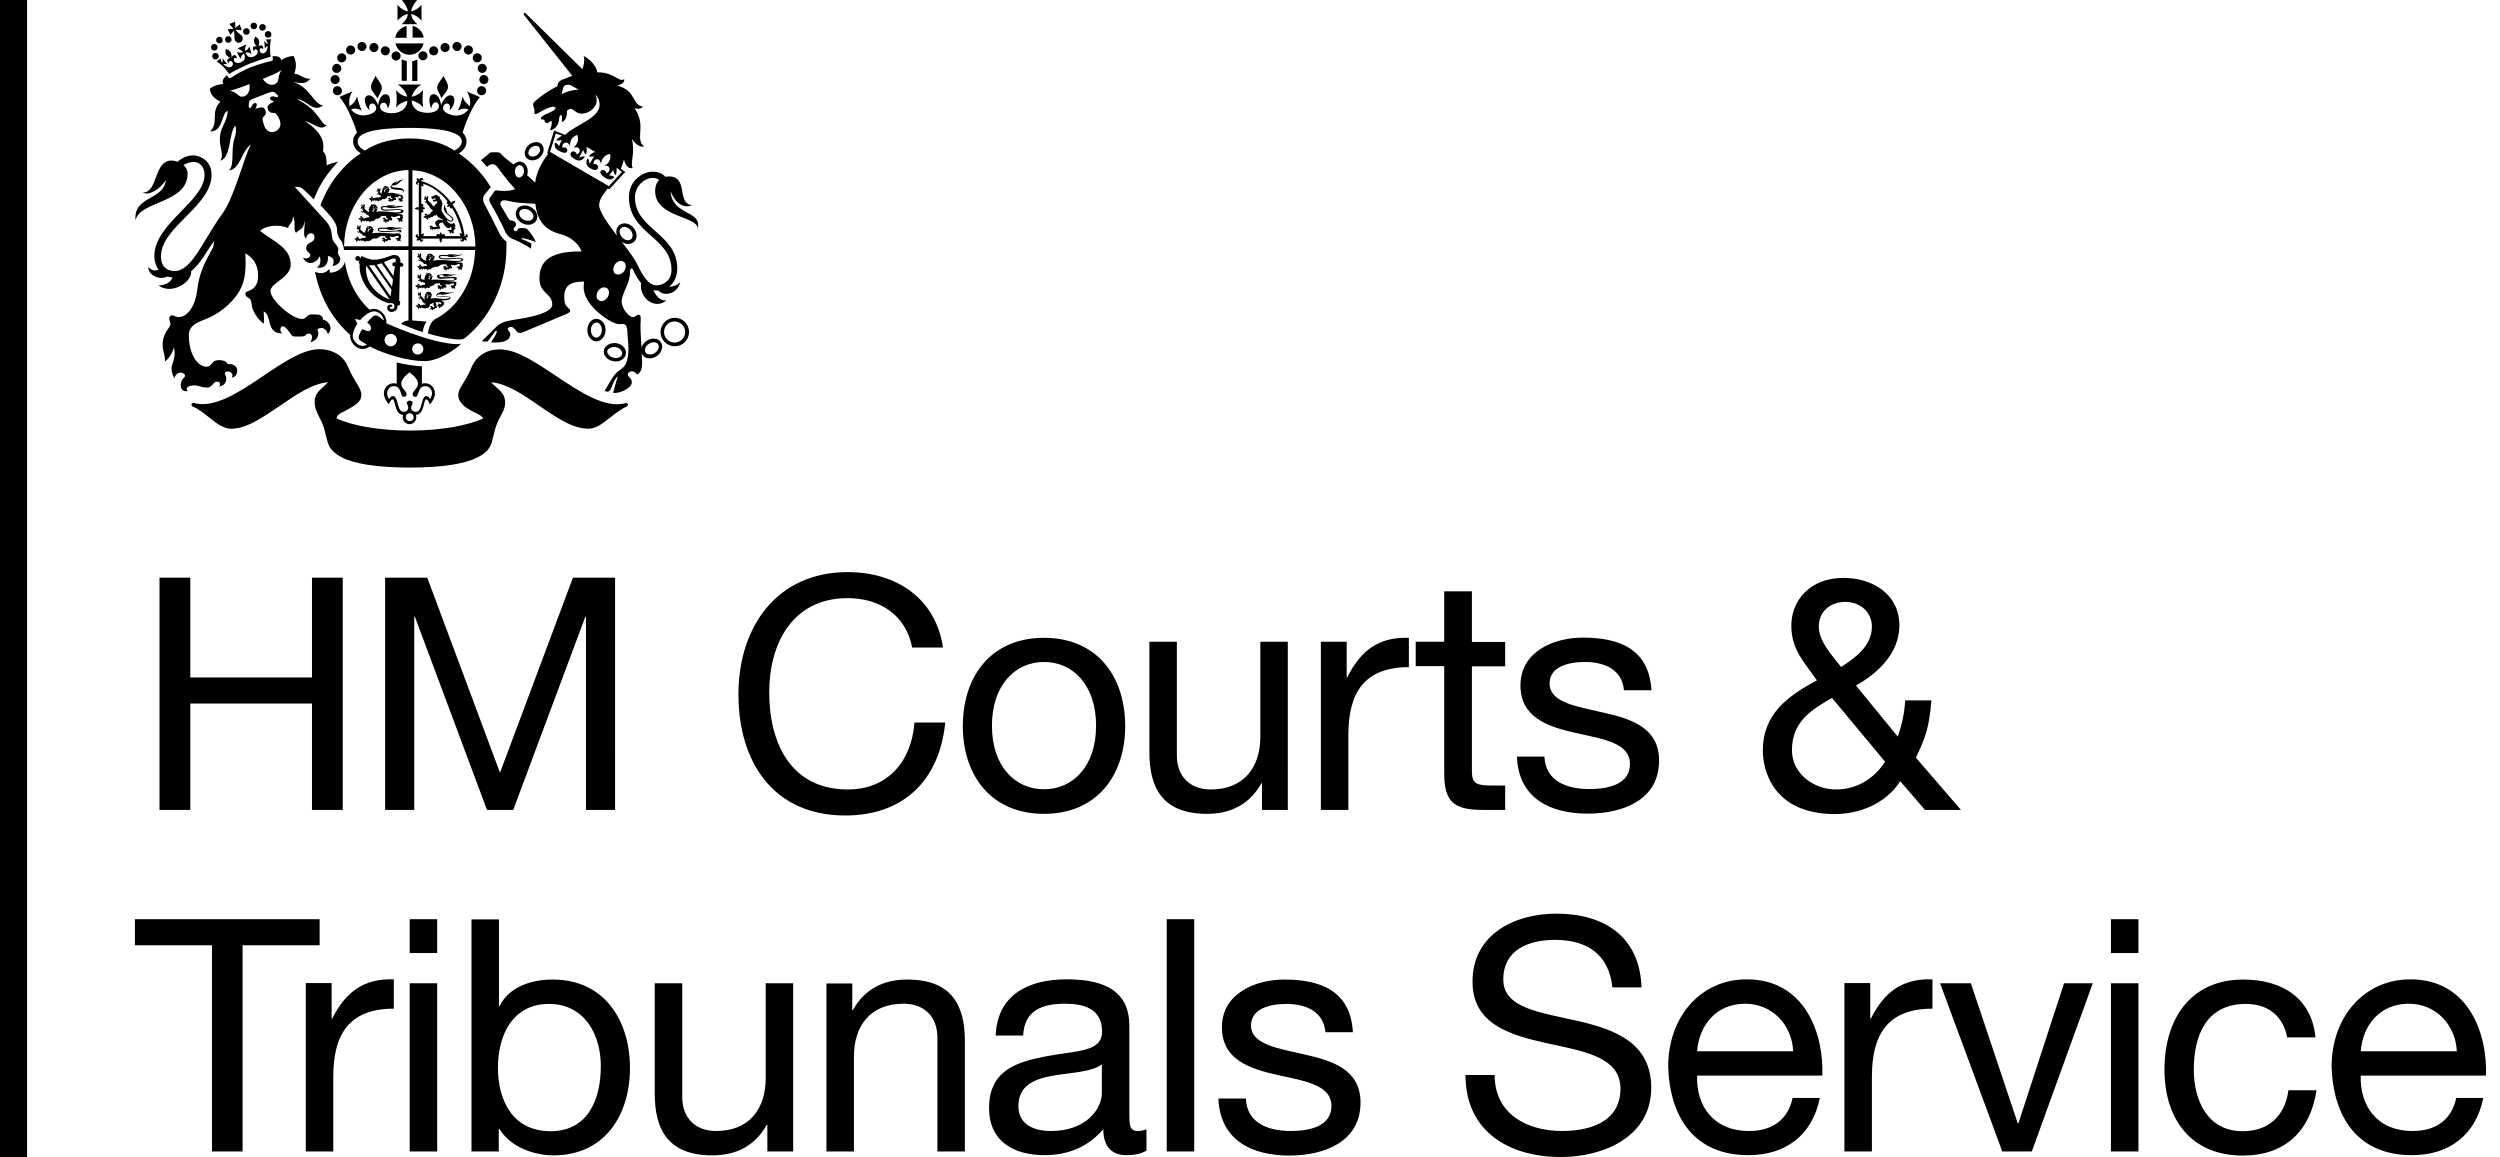 <svg xmlns="http://www.w3.org/2000/svg" width="121" height="56" viewBox="0 0 121 56">
<path d="M7.72,27.96h1.49v4.83h5.89v-4.83h1.49V39.2h-1.49v-5.15H9.21v5.15H7.72V27.96z M18.64,39.2h1.41v-9.35h0.03
	l3.49,9.35h1.27l3.49-9.35h0.03v9.35h1.41V27.96h-2.04L24.2,37.4l-3.52-9.44h-2.04V39.2z M45.64,31.34
	c-0.35-2.39-2.27-3.65-4.61-3.65c-3.44,0-5.29,2.66-5.29,5.92c0,3.27,1.69,5.86,5.17,5.86c2.82,0,4.56-1.7,4.84-4.5h-1.49
	c-0.14,1.86-1.27,3.24-3.23,3.24c-2.68,0-3.8-2.14-3.8-4.71c0-2.35,1.13-4.55,3.79-4.55c1.55,0,2.82,0.8,3.13,2.39H45.64z
	 M50.53,30.87c-2.57,0-3.93,1.87-3.93,4.27c0,2.38,1.36,4.25,3.93,4.25c2.57,0,3.93-1.87,3.93-4.25
	C54.46,32.74,53.1,30.87,50.53,30.87z M50.53,38.2c-1.39,0-2.52-1.1-2.52-3.07c0-1.98,1.13-3.09,2.52-3.09
	c1.39,0,2.52,1.1,2.52,3.09C53.05,37.1,51.92,38.2,50.53,38.2z M62.33,31.06H61v4.6c0,1.46-0.78,2.55-2.4,2.55
	c-1.02,0-1.64-0.65-1.64-1.64v-5.51h-1.33v5.35c0,1.75,0.66,2.98,2.79,2.98c1.16,0,2.07-0.47,2.63-1.48h0.03v1.29h1.25V31.06z
	 M63.93,39.2h1.33v-3.62c0-2.06,0.78-3.29,2.93-3.29v-1.42c-1.44-0.05-2.33,0.6-2.98,1.91h-0.03v-1.72h-1.25V39.2z M71.23,28.62
	H69.9v2.44h-1.38v1.18h1.38v5.18c0,1.49,0.55,1.78,1.93,1.78h1.02v-1.18h-0.61c-0.83,0-1-0.11-1-0.72v-5.05h1.61v-1.18h-1.61V28.62z
	 M73.42,36.63c0.08,2.01,1.61,2.75,3.43,2.75c1.65,0,3.45-0.63,3.45-2.57c0-1.57-1.32-2.01-2.65-2.31c-1.24-0.3-2.65-0.46-2.65-1.42
	c0-0.82,0.92-1.04,1.72-1.04c0.88,0,1.79,0.33,1.88,1.37h1.33c-0.11-1.98-1.53-2.55-3.32-2.55c-1.41,0-3.02,0.68-3.02,2.31
	c0,1.56,1.33,2,2.65,2.3c1.33,0.3,2.65,0.47,2.65,1.51c0,1.02-1.13,1.21-1.96,1.21c-1.1,0-2.13-0.38-2.18-1.57H73.42z M93.17,39.2
	h1.74l-2.18-2.53c0.47-0.99,0.64-1.45,0.75-2.77h-1.27c-0.03,0.6-0.16,1.2-0.36,1.75l-2.02-2.47c1.08-0.61,2.1-1.58,2.1-2.91
	c0-1.53-1.32-2.3-2.71-2.3c-1.61,0-2.52,1.09-2.52,2.31c0,1.15,0.61,1.75,1.24,2.65c-1.43,0.76-2.62,1.64-2.62,3.4
	c0,0.91,0.47,3.07,3.49,3.07c1.22,0,2.49-0.53,3.16-1.59L93.17,39.2z M91.24,36.87c-0.55,0.82-1.36,1.34-2.38,1.34
	c-1.08,0-2.13-0.77-2.13-1.9c0-1.34,0.89-1.94,1.94-2.53L91.24,36.87z M90.6,30.33c0,0.95-0.85,1.54-1.49,1.95
	c-0.49-0.61-1.08-1.27-1.08-1.95c0-0.82,0.66-1.2,1.28-1.2C90.11,29.14,90.6,29.69,90.6,30.33z M10.25,55.73h1.49v-9.98h3.73v-1.26
	H6.53v1.26h3.73V55.73z M14.8,55.73h1.33v-3.62c0-2.06,0.78-3.29,2.93-3.29v-1.42c-1.44-0.05-2.33,0.6-2.98,1.9h-0.03v-1.72H14.8
	V55.73z M19.83,46.13h1.33v-1.64h-1.33V46.13z M19.83,55.73h1.33v-8.14h-1.33V55.73z M22.81,55.73h1.33v-1.09h0.03
	c0.6,0.96,1.79,1.28,2.62,1.28c2.47,0,3.7-1.94,3.7-4.23c0-2.3-1.24-4.28-3.73-4.28c-1.11,0-2.15,0.39-2.58,1.29h-0.03v-4.2h-1.33
	V55.73z M26.57,48.59c1.72,0,2.51,1.48,2.51,3.01c0,1.59-0.61,3.15-2.43,3.15c-1.83,0-2.55-1.48-2.55-3.08
	C24.1,50.13,24.79,48.59,26.57,48.59z M38.39,47.59h-1.33v4.6c0,1.46-0.78,2.55-2.4,2.55c-1.02,0-1.64-0.65-1.64-1.64v-5.51h-1.33
	v5.35c0,1.75,0.66,2.98,2.79,2.98c1.16,0,2.07-0.47,2.63-1.48h0.03v1.29h1.25V47.59z M40,55.73h1.33v-4.6c0-1.46,0.78-2.55,2.4-2.55
	c1.02,0,1.64,0.64,1.64,1.64v5.51h1.33v-5.35c0-1.75-0.66-2.97-2.79-2.97c-1.16,0-2.07,0.47-2.63,1.48h-0.03v-1.29H40V55.73z
	 M55.49,54.66c-0.17,0.06-0.3,0.08-0.41,0.08c-0.42,0-0.42-0.28-0.42-0.91v-4.19c0-1.9-1.58-2.24-3.04-2.24
	c-1.8,0-3.35,0.71-3.43,2.72h1.33c0.06-1.2,0.89-1.54,2.02-1.54c0.84,0,1.8,0.19,1.8,1.35c0,1.01-1.25,0.91-2.73,1.2
	c-1.38,0.27-2.74,0.66-2.74,2.5c0,1.62,1.21,2.28,2.68,2.28c1.13,0,2.11-0.39,2.85-1.26c0,0.88,0.44,1.26,1.13,1.26
	c0.42,0,0.72-0.08,0.96-0.22V54.66z M53.33,52.9c0,0.74-0.72,1.84-2.47,1.84c-0.81,0-1.57-0.31-1.57-1.2c0-0.99,0.75-1.31,1.63-1.47
	c0.89-0.16,1.89-0.17,2.41-0.55V52.9z M56.47,55.73h1.33V44.49h-1.33V55.73z M58.97,53.17c0.08,2.01,1.61,2.76,3.43,2.76
	c1.64,0,3.45-0.63,3.45-2.57c0-1.57-1.32-2.01-2.65-2.31c-1.24-0.3-2.65-0.46-2.65-1.42c0-0.82,0.92-1.04,1.72-1.04
	c0.88,0,1.79,0.33,1.88,1.37h1.33c-0.11-1.98-1.53-2.55-3.32-2.55c-1.41,0-3.02,0.68-3.02,2.31c0,1.56,1.33,2,2.65,2.3
	c1.33,0.3,2.65,0.47,2.65,1.51c0,1.02-1.13,1.21-1.96,1.21c-1.1,0-2.13-0.38-2.18-1.57H58.97z M79.45,47.78
	c-0.09-2.47-1.83-3.56-4.12-3.56c-2.04,0-4.06,1.01-4.06,3.29c0,2.06,1.8,2.58,3.59,2.98c1.79,0.39,3.57,0.66,3.57,2.2
	c0,1.62-1.49,2.05-2.83,2.05c-1.69,0-3.26-0.82-3.26-2.71h-1.41c0,2.74,2.11,3.97,4.62,3.97c2.03,0,4.37-0.96,4.37-3.35
	c0-2.2-1.79-2.83-3.57-3.24c-1.8-0.41-3.59-0.61-3.59-2c0-1.46,1.25-1.92,2.51-1.92c1.53,0,2.6,0.69,2.77,2.3H79.45z M86.76,53.15
	c-0.23,1.06-1,1.59-2.1,1.59c-1.77,0-2.57-1.26-2.52-2.68h6.06c0.08-1.97-0.8-4.66-3.66-4.66c-2.21,0-3.8,1.79-3.8,4.23
	c0.08,2.49,1.3,4.28,3.88,4.28c1.82,0,3.1-0.98,3.46-2.77H86.76z M82.14,50.88c0.09-1.24,0.92-2.3,2.32-2.3
	c1.32,0,2.27,1.02,2.33,2.3H82.14z M89.27,55.73h1.33v-3.62c0-2.06,0.78-3.29,2.93-3.29v-1.42c-1.44-0.05-2.33,0.6-2.98,1.9h-0.03
	v-1.72h-1.25V55.73z M101.29,47.59H99.9l-2.21,6.78h-0.03l-2.27-6.78H93.9l3.01,8.14h1.43L101.29,47.59z M102.17,46.13h1.33v-1.64
	h-1.33V46.13z M102.17,55.73h1.33v-8.14h-1.33V55.73z M112.07,50.21c-0.19-1.94-1.66-2.8-3.49-2.8c-2.57,0-3.82,1.92-3.82,4.36
	c0,2.42,1.31,4.16,3.79,4.16c2.04,0,3.27-1.18,3.57-3.16h-1.36c-0.17,1.23-0.94,1.98-2.22,1.98c-1.69,0-2.36-1.48-2.36-2.98
	c0-1.65,0.6-3.18,2.52-3.18c1.1,0,1.8,0.6,2,1.62H112.07z M118.88,53.15c-0.23,1.06-1,1.59-2.1,1.59c-1.77,0-2.57-1.26-2.52-2.68
	h6.06c0.08-1.97-0.8-4.66-3.66-4.66c-2.21,0-3.81,1.79-3.81,4.23c0.08,2.49,1.3,4.28,3.88,4.28c1.82,0,3.1-0.98,3.46-2.77H118.88z
	 M114.26,50.88c0.09-1.24,0.92-2.3,2.32-2.3c1.32,0,2.27,1.02,2.33,2.3H114.26z M18.18,3.67c-0.13,0.25-0.24,0.39-0.22,0.58
	c0.02,0.19,0.22,0.32,0.31,0.52c0.09-0.22,0.23-0.39,0.21-0.56C18.46,4.03,18.23,3.8,18.18,3.67z M21.46,3.67
	c-0.04,0.13-0.28,0.36-0.3,0.53c-0.02,0.17,0.13,0.34,0.21,0.56c0.09-0.19,0.29-0.33,0.31-0.52C21.7,4.06,21.59,3.92,21.46,3.67z
	 M16.3,3.53c0.12,0,0.22-0.1,0.22-0.22c0-0.12-0.1-0.22-0.22-0.22c-0.12,0-0.22,0.1-0.22,0.22C16.07,3.43,16.17,3.53,16.3,3.53z
	 M16.44,3.85c0-0.12-0.1-0.22-0.22-0.22C16.1,3.63,16,3.73,16,3.85c0,0.12,0.1,0.22,0.22,0.22C16.34,4.07,16.44,3.97,16.44,3.85z
	 M16.55,4.39c0-0.12-0.1-0.22-0.22-0.22c-0.12,0-0.22,0.1-0.22,0.22c0,0.12,0.1,0.22,0.22,0.22C16.45,4.61,16.55,4.51,16.55,4.39z
	 M17.52,2.47c0.12,0,0.22-0.1,0.22-0.22c0-0.12-0.1-0.22-0.22-0.22c-0.12,0-0.22,0.1-0.22,0.22C17.3,2.37,17.4,2.47,17.52,2.47z
	 M16.97,2.64c0.12,0,0.22-0.1,0.22-0.22c0-0.12-0.1-0.22-0.22-0.22s-0.22,0.1-0.22,0.22C16.75,2.54,16.85,2.64,16.97,2.64z
	 M16.54,3.02c0.12,0,0.22-0.1,0.22-0.22c0-0.12-0.1-0.22-0.22-0.22s-0.22,0.1-0.22,0.22C16.32,2.92,16.41,3.02,16.54,3.02z
	 M18.1,2.52c0.12,0,0.22-0.1,0.22-0.22s-0.1-0.22-0.22-0.22c-0.12,0-0.22,0.1-0.22,0.22S17.98,2.52,18.1,2.52z M18.65,2.68
	c0.12,0,0.22-0.1,0.22-0.22c0-0.12-0.1-0.22-0.22-0.22c-0.12,0-0.22,0.1-0.22,0.22C18.43,2.58,18.53,2.68,18.65,2.68z M19.17,2.93
	c0.12,0,0.22-0.1,0.22-0.22c0-0.12-0.1-0.22-0.22-0.22c-0.12,0-0.22,0.1-0.22,0.22C18.95,2.83,19.05,2.93,19.17,2.93z M23.12,3.31
	c0,0.12,0.1,0.22,0.22,0.22c0.12,0,0.22-0.1,0.22-0.22c0-0.12-0.1-0.22-0.22-0.22C23.22,3.08,23.12,3.18,23.12,3.31z M23.42,3.63
	c-0.12,0-0.22,0.1-0.22,0.22c0,0.12,0.1,0.22,0.22,0.22c0.12,0,0.22-0.1,0.22-0.22C23.64,3.73,23.54,3.63,23.42,3.63z M23.31,4.17
	c-0.12,0-0.22,0.1-0.22,0.22c0,0.12,0.1,0.22,0.22,0.22c0.12,0,0.22-0.1,0.22-0.22C23.53,4.27,23.43,4.17,23.31,4.17z M22.12,2.47
	c0.12,0,0.22-0.1,0.22-0.22c0-0.12-0.1-0.22-0.22-0.22c-0.12,0-0.22,0.1-0.22,0.22C21.9,2.37,22,2.47,22.12,2.47z M22.67,2.64
	c0.12,0,0.22-0.1,0.22-0.22c0-0.12-0.1-0.22-0.22-0.22c-0.12,0-0.22,0.1-0.22,0.22C22.45,2.54,22.55,2.64,22.67,2.64z M23.1,3.02
	c0.12,0,0.22-0.1,0.22-0.22c0-0.12-0.1-0.22-0.22-0.22c-0.12,0-0.22,0.1-0.22,0.22C22.88,2.92,22.98,3.02,23.1,3.02z M21.54,2.52
	c0.12,0,0.22-0.1,0.22-0.22s-0.1-0.22-0.22-0.22s-0.22,0.1-0.22,0.22S21.42,2.52,21.54,2.52z M20.99,2.68c0.12,0,0.22-0.1,0.22-0.22
	c0-0.12-0.1-0.22-0.22-0.22c-0.12,0-0.22,0.1-0.22,0.22C20.77,2.58,20.87,2.68,20.99,2.68z M20.25,2.7c0,0.12,0.1,0.22,0.22,0.22
	s0.22-0.1,0.22-0.22c0-0.12-0.1-0.22-0.22-0.22S20.25,2.58,20.25,2.7z M19.44,3.91h0.25V2.95c-0.09-0.01-0.17-0.04-0.25-0.08V3.91z
	 M20.2,2.88c-0.08,0.04-0.16,0.07-0.25,0.08v0.96h0.25V2.88z M19.68,1.82V1.26c-0.28,0.06-0.5,0.28-0.55,0.57H19.68z M19.97,1.82
	h0.54c-0.05-0.28-0.26-0.51-0.54-0.57V1.82z M19.14,2.1c0.07,0.31,0.35,0.55,0.68,0.55c0.33,0,0.61-0.23,0.68-0.55H19.14z
	 M20.2,1.17c-0.16-0.13-0.28-0.3-0.3-0.49c0.18,0.03,0.38,0.16,0.5,0.32V0.23c-0.12,0.16-0.32,0.29-0.5,0.32
	C19.92,0.36,20.03,0.2,20.19,0h-0.74c0.16,0.2,0.27,0.36,0.29,0.55c-0.18-0.03-0.38-0.16-0.5-0.32V1c0.12-0.16,0.32-0.29,0.5-0.32
	c-0.02,0.19-0.14,0.37-0.3,0.49H20.2z M20.22,17.16c0.15,0,0.27-0.12,0.27-0.27c0-0.15-0.12-0.27-0.27-0.27s-0.27,0.12-0.27,0.27
	C19.95,17.04,20.07,17.16,20.22,17.16z M18.91,16.76c0.17,0,0.3-0.14,0.3-0.3c0-0.17-0.13-0.3-0.3-0.3c-0.16,0-0.3,0.13-0.3,0.3
	C18.62,16.62,18.75,16.76,18.91,16.76z M18.46,15.42c0.04,0.03,0.09,0.07,0.12,0.09c-0.01-0.09-0.06-0.19-0.13-0.27
	c-0.09-0.11-0.22-0.17-0.34-0.17c-0.27,0-0.57,0.3-0.65,0.39l-0.02,0.03l-0.04-0.01c-0.07-0.02-0.14-0.03-0.22-0.04
	c0.03,0.06,0.06,0.13,0.1,0.19l0.02,0.03l-0.02,0.03c-0.14,0.21-0.21,0.43-0.21,0.59c0,0.11,0.12,0.33,0.31,0.42
	c0.13,0.06,0.25,0.06,0.38-0.02c-0.07-0.04-0.16-0.09-0.22-0.13l-0.03-0.02c-0.06-0.03-0.12-0.07-0.14-0.15
	c0-0.02-0.01-0.03-0.01-0.05c0-0.07,0.03-0.15,0.09-0.26c0.01-0.02,0.02-0.04,0.04-0.06c0.01-0.01,0.02-0.03,0.03-0.04l0.03-0.05
	l0.05,0.03c0.1,0.06,0.2,0.09,0.27,0.07c0.03-0.01,0.06-0.03,0.07-0.06c0.04-0.07,0.02-0.2-0.12-0.31l-0.05-0.04l0.08-0.09
	c0.05-0.06,0.1-0.12,0.16-0.17c0.12-0.11,0.23-0.11,0.37,0L18.46,15.42z M21.02,16.48c0.43,0.11,0.95,0.21,1.29,0.16
	c-0.01,0.01-0.03,0.03-0.05,0.05c-0.12,0.12-0.29,0.24-0.47,0.35c-0.44,0.28-0.89,0.44-1.23,0.44c-0.39,0-0.9-0.08-1.42-0.23
	c-0.46-0.13-0.9-0.3-1.24-0.48c-0.18,0.13-0.38,0.16-0.57,0.07c-0.23-0.11-0.38-0.37-0.38-0.54c0-0.03,0-0.06,0-0.09
	c-0.16-0.14-0.31-0.29-0.45-0.45c-0.43-0.49-0.77-1.06-1-1.69c-0.11-0.3-0.19-0.6-0.26-0.91c0.39,0.14,0.57,0,0.68-0.13
	c0.04,0.01,0.05,0.12,0.04,0.17c0.44-0.01,0.69-0.31,0.73-0.53c0.04,0.27,0.11,0.54,0.2,0.79c0.16,0.45,0.39,0.85,0.68,1.2
	c0.1,0.12,0.21,0.23,0.32,0.33c0.07-0.02,0.14-0.04,0.21-0.04c0.16,0,0.32,0.08,0.44,0.22c0.12,0.14,0.18,0.32,0.16,0.47l0,0.01
	C19.49,16,20.32,16.3,21.02,16.48z M20.82,19.32c0.06-0.11,0.09-0.22,0.09-0.3c0-0.14-0.11-0.33-0.33-0.33
	c-0.38,0-0.29,0.52-0.47,0.52c-0.08,0-0.14-0.05-0.14-0.13c0-0.15,0.26-0.29,0.26-0.5c0-0.21-0.19-0.39-0.41-0.56
	c-0.21,0.17-0.4,0.35-0.4,0.56c0,0.21,0.26,0.35,0.26,0.5c0,0.08-0.06,0.13-0.14,0.13c-0.18,0-0.09-0.52-0.47-0.52
	c-0.22,0-0.33,0.19-0.33,0.33c0,0.08,0.03,0.19,0.09,0.3c0.05-0.09,0.12-0.15,0.19-0.15c0.28,0,0.17,0.76,0.51,0.76
	c0.15,0,0.23-0.1,0.23-0.2c0-0.11-0.07-0.14-0.07-0.22c0-0.08,0.07-0.12,0.14-0.12s0.14,0.03,0.14,0.12c0,0.09-0.07,0.12-0.07,0.22
	c0,0.11,0.08,0.2,0.23,0.2c0.34,0,0.23-0.76,0.51-0.76C20.7,19.17,20.77,19.23,20.82,19.32z M19.83,20.38c0.1,0,0.19-0.08,0.19-0.19
	c0-0.1-0.08-0.19-0.19-0.19s-0.19,0.08-0.19,0.19C19.64,20.3,19.73,20.38,19.83,20.38z M20.58,18.55c0.29,0,0.47,0.25,0.47,0.48
	c0,0.22-0.13,0.42-0.24,0.54c-0.06-0.14-0.11-0.24-0.18-0.24c-0.15,0-0.07,0.73-0.5,0.75c0.01,0.04,0.02,0.07,0.02,0.12
	c0,0.18-0.15,0.33-0.33,0.33c-0.18,0-0.33-0.15-0.33-0.33c0-0.04,0.01-0.08,0.02-0.12c-0.43-0.02-0.36-0.75-0.51-0.75
	c-0.07,0-0.12,0.1-0.18,0.24c-0.11-0.13-0.24-0.32-0.24-0.54c0-0.23,0.18-0.48,0.47-0.48c0.05,0,0.1,0.01,0.15,0.02v-1.03
	c0.43,0.11,0.86,0.17,1.22,0.19v0.84C20.49,18.55,20.53,18.55,20.58,18.55z M30.39,19.56c-0.02-0.04-0.06-0.07-0.11-0.05
	c-0.98,0.28-2.19-0.53-3.36-1.31c-0.99-0.66-1.92-1.29-2.72-1.29c-0.3,0-0.56,0.06-0.78,0.19c-0.28,0.15-0.49,0.4-0.62,0.73
	c-0.14,0.33-0.28,0.55-0.39,0.73c-0.14,0.22-0.23,0.37-0.23,0.57c0,0.16,0.07,0.3,0.2,0.44c0.11,0.12,0.28,0.23,0.51,0.35
	c0.05,0.03,0.1,0.05,0.15,0.07c0.19,0.1,0.31,0.16,0.34,0.27c-0.39,0.17-0.89,0.31-1.45,0.41c-0.64,0.11-1.34,0.17-2.09,0.17
	c-0.74,0-1.44-0.06-2.09-0.17c-0.57-0.1-1.07-0.24-1.46-0.42c0.02-0.16,0.14-0.23,0.35-0.33c0.05-0.02,0.1-0.05,0.15-0.08
	c0.19-0.1,0.38-0.21,0.5-0.32c0.14-0.12,0.2-0.25,0.2-0.41c0-0.19-0.1-0.35-0.23-0.57c-0.11-0.18-0.25-0.4-0.39-0.73
	c-0.13-0.33-0.34-0.57-0.62-0.72c-0.22-0.12-0.49-0.19-0.78-0.19c-0.8,0-1.73,0.62-2.72,1.29c-1.17,0.79-2.39,1.6-3.37,1.31
	c-0.04-0.01-0.09,0.01-0.11,0.06c-0.01,0.04,0.01,0.09,0.05,0.11c0.3,0.13,0.56,0.34,0.81,0.54c0.35,0.28,0.69,0.54,1.05,0.54
	c0.35,0,0.72-0.11,1.17-0.35c0.39-0.21,0.8-0.49,1.2-0.76c0.77-0.53,1.57-1.08,2.33-1.14c-0.08,0.08-0.16,0.15-0.23,0.22
	c-0.22,0.2-0.42,0.37-0.42,0.73c0,0.28,0.09,0.48,0.23,0.75c0.04,0.08,0.08,0.17,0.13,0.27c0.08,0.19,0.12,0.34,0.17,0.55
	c0.02,0.09,0.05,0.19,0.08,0.31c0.05,0.18,0.14,0.52,0.69,0.8c0.64,0.33,1.75,0.5,3.3,0.5c1.55,0,2.66-0.17,3.3-0.5
	c0.56-0.28,0.65-0.62,0.69-0.8c0.03-0.12,0.06-0.22,0.08-0.31c0.05-0.21,0.09-0.36,0.17-0.55c0.06-0.14,0.12-0.25,0.17-0.35
	c0.12-0.22,0.21-0.39,0.21-0.64c0-0.35-0.2-0.54-0.44-0.75c-0.08-0.07-0.15-0.14-0.24-0.23c0.76,0.06,1.56,0.61,2.33,1.14
	c0.39,0.27,0.8,0.55,1.2,0.76c0.45,0.24,0.83,0.35,1.18,0.35c0.37,0,0.7-0.26,1.05-0.54c0.25-0.2,0.52-0.4,0.81-0.54
	C30.38,19.65,30.4,19.6,30.39,19.56z M23.01,11.93c-0.01-0.49-0.09-0.96-0.25-1.4c-0.16-0.45-0.39-0.85-0.69-1.2
	c-0.29-0.35-0.63-0.62-1.01-0.8c-0.35-0.18-0.72-0.27-1.1-0.29v3.69H23.01z M19.83,6.7c1.04,0,1.76,0.31,2.17,0.59
	c0.24-0.14,0.35-0.28,0.35-0.45c0-0.59-1.67-0.65-2.52-0.65h0c-0.85,0-2.52,0.05-2.52,0.65c0,0.17,0.1,0.31,0.35,0.45
	C18.07,7.01,18.79,6.7,19.83,6.7z M19.77,8.23c-0.41,0.01-0.8,0.1-1.18,0.29c-0.38,0.19-0.72,0.46-1.01,0.8
	c-0.29,0.35-0.52,0.75-0.68,1.2c-0.16,0.44-0.24,0.92-0.25,1.4h3.12V8.23z M24.51,11.69c0.01,0.13,0,0.17,0,0.3
	c0,0.72-0.12,1.41-0.37,2.07c-0.24,0.63-0.57,1.2-1,1.69c-0.21,0.24-0.43,0.45-0.67,0.63l0,0c-0.06,0.05-0.33,0.13-1.4-0.14
	c-0.14-0.03-0.21-0.06-0.36-0.1c0.02-0.14,0.03-0.21,0.07-0.31c0.04-0.12,0.1-0.22,0.15-0.28c0.06-0.03,0.06-0.07,0.12-0.1
	c0.38-0.19,0.72-0.46,1.01-0.8c0.29-0.35,0.52-0.75,0.69-1.2c0.15-0.43,0.23-0.88,0.25-1.35h-3.05v3.41c0.24,0.01,0.7,0.06,0.7,0.06
	c-0.11,0.14-0.16,0.28-0.19,0.5c-0.35-0.11-0.69-0.24-1.05-0.39c0.11-0.13,0.24-0.16,0.36-0.17v-3.41h-3.12
	c-0.01-0.14-0.08-0.36-0.12-0.42c-0.15-0.19-0.21-0.3-0.22-0.59c0-0.15-0.1-0.35-0.25-0.55c-0.09-0.11-0.46-0.52-0.55-0.61
	c0.24-0.63,0.57-1.2,1-1.68c0.28-0.32,0.6-0.6,0.95-0.83c-0.19-0.12-0.37-0.3-0.37-0.59c0-0.17,0.07-0.3,0.19-0.41
	c-0.2-0.63-0.55-1.39-0.85-1.73l0.63-0.27c-0.17,0.25-0.18,0.55-0.14,0.72c0.17-0.11,0.31-0.27,0.36-0.48
	c0.03,0.19,0.14,0.5,0.23,0.69c-0.18-0.09-0.33-0.13-0.52-0.05c0.11,0.14,0.38,0.36,0.79,0.26C18,5.52,18.22,5.4,18.21,5.22
	C18.2,5.12,18.13,5,17.99,5.01c-0.14,0.01-0.14,0.22-0.1,0.32c-0.18-0.1-0.37-0.63-0.09-0.71c0.22-0.06,0.42,0.24,0.5,0.48
	c0.04-0.28,0.16-0.55,0.38-0.54c0.29,0.02,0.2,0.56,0.09,0.69c-0.02-0.19-0.12-0.29-0.21-0.28c-0.08,0-0.18,0.06-0.16,0.23
	c0.02,0.17,0.26,0.28,0.54,0.28c0.26,0,0.73-0.08,0.78-0.6c-0.17,0.03-0.44,0.16-0.55,0.33c0.04-0.31,0.04-0.53,0-0.86
	c0.14,0.2,0.37,0.31,0.54,0.33c-0.05-0.22-0.24-0.45-0.46-0.59h1.14c-0.22,0.14-0.41,0.37-0.46,0.59c0.17-0.03,0.41-0.13,0.55-0.34
	c-0.04,0.32-0.04,0.54,0,0.86c-0.12-0.17-0.39-0.3-0.56-0.34c0.04,0.52,0.51,0.6,0.78,0.6c0.28,0,0.52-0.11,0.54-0.28
	c0.02-0.17-0.09-0.23-0.16-0.23C21,4.96,20.89,5.06,20.88,5.25c-0.1-0.14-0.19-0.67,0.09-0.69c0.22-0.02,0.34,0.25,0.38,0.54
	c0.07-0.23,0.28-0.54,0.5-0.48c0.28,0.08,0.09,0.61-0.09,0.71c0.04-0.09,0.03-0.3-0.1-0.32C21.52,5,21.44,5.12,21.44,5.22
	c-0.01,0.17,0.21,0.29,0.44,0.35c0.41,0.1,0.68-0.12,0.79-0.27c-0.18-0.08-0.33-0.04-0.51,0.05c0.1-0.18,0.2-0.49,0.23-0.69
	c0.05,0.21,0.19,0.36,0.35,0.48c0.04-0.17,0.02-0.46-0.14-0.71l0.63,0.27c-0.3,0.33-0.65,1.09-0.84,1.72
	c0.12,0.11,0.19,0.25,0.19,0.42c0,0.29-0.19,0.47-0.37,0.59c0.34,0.23,0.66,0.5,0.95,0.83c0.23,0.26,0.41,0.49,0.59,0.8
	c-0.03,0.03-0.06,0.07-0.09,0.11c-0.04,0.06-0.14,0.17-0.18,0.21c-0.05,0.07-0.1,0.15-0.1,0.25c0,0.08,0.03,0.18,0.09,0.29
	c0.08,0.13,0.56,1.09,0.68,1.33C24.23,11.45,24.4,11.61,24.51,11.69z M21.66,9.74c-0.18-0.22-0.38-0.41-0.6-0.56
	c-0.19-0.13-0.38-0.22-0.59-0.29c0.02,0.03,0.03,0.07,0.03,0.13c-0.05,0-0.09-0.02-0.11-0.05v0.9c0.05-0.01,0.09,0.02,0.1,0.05
	c0.01,0.03,0.01,0.07-0.04,0.1c0.04,0,0.09,0.02,0.13,0.06c-0.04,0.04-0.09,0.06-0.13,0.06c0.04,0.04,0.05,0.07,0.04,0.1
	c-0.01,0.03-0.05,0.06-0.1,0.05v1.06c0.03-0.03,0.08-0.05,0.13-0.05c0,0.06-0.02,0.1-0.05,0.13h0.65c-0.01-0.05,0.02-0.09,0.05-0.1
	c0.03-0.01,0.07-0.01,0.1,0.04c0-0.04,0.02-0.09,0.06-0.13c0.04,0.04,0.06,0.09,0.06,0.13c0.04-0.04,0.07-0.05,0.1-0.04
	c0.03,0.01,0.06,0.05,0.05,0.1h0.76c-0.03-0.03-0.06-0.08-0.06-0.14c0.05,0,0.08,0.01,0.11,0.03c-0.07-0.44-0.23-0.87-0.46-1.24
	c-0.03,0.01-0.06,0.01-0.08,0c-0.03-0.02-0.05-0.05-0.03-0.1c-0.04,0.02-0.08,0.04-0.14,0.03c0.01-0.06,0.04-0.1,0.07-0.13
	c-0.06,0-0.08-0.03-0.09-0.06C21.62,9.8,21.63,9.76,21.66,9.74z M22.52,11.32c0.1,0,0.14,0.09,0.12,0.13
	c-0.01,0.03-0.04,0.05-0.1,0.05c0.03,0.03,0.05,0.08,0.06,0.14c-0.06,0-0.1-0.02-0.14-0.05c0.01,0.05-0.02,0.09-0.05,0.1
	c-0.04,0.02-0.13-0.02-0.14-0.11c0.04,0.05,0.11,0.03,0.11-0.03h-1c0.02,0.06,0.01,0.13-0.05,0.2c-0.06-0.07-0.07-0.14-0.05-0.2
	h-0.9c0,0.06,0.08,0.07,0.11,0.03c0,0.1-0.09,0.14-0.13,0.12c-0.03-0.01-0.05-0.04-0.05-0.1c-0.03,0.03-0.08,0.05-0.14,0.05
	c0-0.06,0.02-0.11,0.05-0.14c-0.05,0-0.08-0.02-0.1-0.05c-0.02-0.05,0.02-0.13,0.12-0.13c-0.05,0.04-0.03,0.12,0.03,0.11v-1.3
	c-0.06,0.02-0.13,0.01-0.2-0.05c0.07-0.06,0.14-0.07,0.2-0.05v-1.2c-0.06,0-0.08,0.07-0.03,0.11c-0.1-0.01-0.13-0.1-0.11-0.14
	c0.02-0.02,0.04-0.04,0.08-0.04c-0.03-0.04-0.05-0.08-0.04-0.15c0.06,0.01,0.11,0.04,0.14,0.07c0.01-0.05,0.03-0.07,0.06-0.08
	c0.05-0.02,0.13,0.03,0.12,0.13c-0.03-0.05-0.11-0.04-0.11,0.02c0.25,0.07,0.5,0.18,0.73,0.34c0.24,0.17,0.47,0.37,0.66,0.62
	c0.02,0.03,0.05,0.06,0.07,0.09c0.04-0.05,0.1-0.1,0.2-0.09c-0.01,0.09-0.07,0.14-0.13,0.16c0,0-0.01,0.01-0.01,0.01
	c0.32,0.46,0.52,1,0.59,1.55C22.56,11.44,22.58,11.36,22.52,11.32z M21.99,10.99c0.04-0.02,0.07-0.05,0.08-0.08
	c-0.04,0.01-0.08-0.01-0.09-0.01c0.03-0.02,0.07,0,0.03-0.06c-0.04-0.06-0.06-0.06-0.1-0.02c-0.04,0.04-0.28-0.01-0.28-0.19
	c0.02,0.03,0.05,0.05,0.08,0.07c0.01,0,0.02,0.01,0.03,0.01c0.01,0,0.02,0,0.03,0.01c0.02,0.01,0.05,0.01,0.07,0.01
	c0,0,0.01,0,0.01,0v-0.01c0.05-0.01,0.09-0.04,0.09-0.09c0.01-0.1-0.09-0.15-0.19-0.23c-0.04-0.03-0.07-0.07-0.1-0.09
	c-0.04-0.07-0.01-0.14-0.1-0.27c-0.01-0.03-0.01-0.07-0.03-0.12c-0.05,0.08-0.07,0.25,0.06,0.39c0.1,0.11,0.32,0.22,0.31,0.32
	c0,0.02-0.02,0.04-0.06,0.05c-0.01,0-0.02,0-0.03,0c-0.01,0-0.01,0-0.02-0.01c-0.01,0-0.03-0.01-0.05-0.02
	c-0.02-0.01-0.05-0.03-0.08-0.06c-0.09-0.08-0.17-0.21-0.22-0.28c-0.1-0.13-0.05-0.25-0.04-0.36c0.07-0.1-0.04-0.3-0.11-0.35
	c0,0,0.01-0.04,0-0.1c-0.01,0.01-0.05,0.01-0.06,0.01c-0.02-0.04-0.03-0.05-0.05-0.05c-0.04-0.01-0.04-0.03-0.05-0.05
	c-0.03,0.02-0.03,0.05-0.06,0.05c-0.04,0-0.05,0-0.06,0.01c-0.03,0.02-0.04,0.03-0.08,0.03c-0.04,0-0.04,0.02-0.04,0.05
	c0,0.02,0,0.05,0.03,0.06c0,0,0.01,0,0.01,0.01l0.03,0.04L21,9.61c0.02-0.02,0.07-0.02,0.08,0.02c0.01,0.02,0.01,0.03-0.02,0.04
	c-0.04,0-0.05,0-0.09,0.01c-0.02,0-0.02,0.03-0.02,0.05c0,0.02,0.03,0.04,0.08,0.02c0.05-0.01,0.13-0.02,0.13,0.02
	c0,0.11-0.12,0.1-0.15,0.23c-0.03-0.02-0.06-0.04-0.08-0.07c-0.02-0.03-0.05-0.07-0.09-0.11c-0.03-0.03-0.06-0.06-0.09-0.08
	c-0.04-0.03-0.04-0.05-0.04-0.09c0-0.04,0.02-0.07,0.02-0.11c0,0-0.01-0.02-0.01-0.03c-0.01-0.02-0.04-0.04-0.06-0.04
	c0.01,0.01,0.02,0.02,0.02,0.04c-0.01,0.01-0.02,0.02-0.02,0.02c-0.01,0.01-0.01,0.02,0,0.04c0,0,0,0,0,0.01c0,0,0,0.01,0,0.02
	c0,0.01,0,0,0,0c-0.01-0.03-0.02-0.07-0.05-0.07c0,0-0.01,0-0.02,0c0,0,0,0,0-0.01c0-0.03-0.03-0.05-0.06-0.02
	c0.01,0,0.02,0,0.03,0.01c0,0.01-0.01,0.03-0.01,0.03c0,0.03,0.02,0.04,0.05,0.04c0,0,0.01,0,0.01,0c0,0,0,0.01,0,0.01c0,0,0,0,0,0
	c-0.05-0.02-0.07,0-0.07,0.02c0,0,0,0.01,0,0.02c-0.02,0.01-0.02,0.04,0.01,0.06c0-0.01,0-0.03,0.01-0.03c0,0,0.01,0,0.01,0
	c0,0.01,0.01,0.01,0.01,0.01c0,0,0.01,0,0.03-0.01c0,0,0.01,0,0.01,0c0,0,0.01,0.01,0.01,0.01c0,0,0,0,0,0.01
	c-0.03,0.03-0.03,0.06,0.01,0.07c-0.02,0.03-0.08,0.02-0.07-0.03c-0.04,0.07,0.03,0.12,0.09,0.09c0,0.02,0,0.07,0.01,0.07
	c0,0,0-0.01,0.01-0.01c0,0,0,0,0,0.01c0,0.02,0.01,0.04,0.03,0.04c0-0.01,0-0.02,0.01-0.02c0.01,0.02,0.02,0.03,0.03,0.05
	c0.03,0.05,0.09,0.18,0.21,0.24c-0.06,0.04-0.11,0.09-0.15,0.15c-0.04,0.03-0.09,0.07-0.12,0.05c-0.01-0.01-0.02-0.02-0.04-0.04
	c-0.02-0.01-0.03-0.01-0.04-0.01c0,0-0.01,0-0.02,0.01c-0.02-0.01-0.06,0-0.07,0.02c0.01,0,0.03-0.01,0.05,0.01
	c0,0.01,0,0.02,0,0.02c0,0.02,0.01,0.03,0.08,0.03c0,0,0.01,0,0.01,0.01c-0.01,0.01-0.02,0.02-0.04,0.01
	c-0.03-0.01-0.04-0.03-0.07,0c0,0-0.01,0.01-0.01,0.02c0,0,0,0-0.01,0c-0.03,0.01-0.05,0.06-0.02,0.08c0-0.01,0-0.03,0.02-0.04
	c0,0.01,0.01,0.01,0.01,0.02c0.02,0.03,0.04,0.05,0.09-0.02c0-0.01,0.01,0,0,0c0,0.03-0.03,0.08,0.01,0.08c0,0,0.01,0,0.02,0
	c0,0,0,0,0,0.01c0.01,0.04,0.06,0.05,0.08,0.04c-0.01-0.01-0.03-0.02-0.04-0.04c0.01,0,0.02,0,0.02,0c0.02-0.02,0-0.06,0.01-0.07
	c0-0.01,0.01,0,0.01,0c0.01,0.01,0.03,0.04,0.06,0.03c0.02-0.01,0.02-0.03,0.03-0.04c0.05-0.02,0.09-0.03,0.12-0.02
	c-0.01-0.02,0.02-0.06,0.07-0.07c0.05-0.01,0.07,0,0.08,0.02c0-0.02,0.02-0.05,0.05-0.08c-0.01,0.19,0.25,0.19,0.31,0.3
	c-0.08-0.03-0.16-0.05-0.21-0.04c-0.06,0.01-0.17,0.07-0.19,0.14c-0.01,0.06,0.05,0.16,0.11,0.21c-0.07,0.01-0.1-0.01-0.17,0.01
	c0,0,0,0-0.01,0c-0.06,0.01-0.07-0.1-0.14-0.07c0,0-0.02,0.01-0.02,0.01h0c-0.03,0-0.06,0.03-0.06,0.06
	c0.01-0.01,0.02-0.02,0.04-0.03c0,0.01,0,0.01,0,0.01c0,0.01,0,0.02,0.03,0.02c0.02,0,0.02-0.01,0.03-0.01c0,0,0.01,0,0.01,0.01
	c0,0.03-0.09-0.02-0.07,0.06c0,0,0.01,0.02,0.01,0.02c0,0.02,0.01,0.04,0.05,0.03c-0.01-0.01-0.02-0.02-0.02-0.03
	c0.01,0,0.01,0,0.02,0c0.01,0,0.01,0,0.01-0.01c0,0,0,0,0,0c0,0,0.01,0,0.01,0.01c0,0-0.01,0.01-0.01,0.02c0,0,0,0.02,0.01,0.02
	c0,0.03,0.04,0.05,0.07,0.03c-0.01,0-0.04-0.01-0.04-0.02c0.01,0,0.02-0.01,0.02-0.01c0,0,0.01-0.02,0.01-0.02s0-0.01,0.01-0.01
	c0.01,0,0.01,0,0.02,0c0.01,0,0.01,0,0.01,0.01c0.01,0.01,0.03,0.03,0.05,0.02c0.02-0.01,0.02-0.01,0.02-0.02
	c0.01,0.01,0.02,0.01,0.03,0.02c-0.01-0.03,0.01-0.05,0.07-0.01l0.04-0.03c0,0,0.06,0.02,0.08,0c0.04-0.03,0.02-0.03,0.02-0.06
	c-0.03-0.06-0.04-0.05-0.05-0.11c-0.02-0.1,0.11-0.15,0.19-0.13c0.02,0.06,0.1,0.22,0.24,0.27c0.09,0.03,0.12-0.07,0.15-0.05
	c0.01,0,0.01,0.01,0.02,0.03c0,0.04,0,0.08-0.01,0.1c-0.01,0.02-0.06,0-0.09,0c-0.02,0-0.03,0.01-0.03,0.01
	c-0.03,0-0.06,0.03-0.06,0.06c0.01-0.01,0.03-0.02,0.05-0.03c0,0,0,0.01,0,0.01c0,0.04,0.05,0.05,0.07,0.02c0,0,0.01,0,0.01,0
	c-0.02,0.02-0.06,0.05-0.03,0.07c0,0,0.01,0.01,0.02,0.01c0,0.03,0.01,0.05,0.03,0.05c-0.01-0.01-0.01-0.02,0-0.05h0.02
	c0.02,0,0.01-0.05,0.04-0.06c0,0,0.01,0,0,0c-0.01,0.03-0.01,0.06,0.01,0.07c0,0,0.01,0,0.02,0c0.01,0.02,0.03,0.04,0.07,0.02
	c-0.01,0-0.03-0.01-0.03-0.02c0.01-0.01,0.02-0.02,0.02-0.02c0.02-0.06-0.03-0.06-0.03-0.08c0-0.03,0.06-0.01,0.06-0.07
	c0,0,0-0.01,0-0.01c0.03-0.01,0.06-0.03,0.06-0.05C22.03,11.01,21.99,11,21.99,10.99L21.99,10.99z M19.15,12.7
	c0.02-0.15,0-0.19-0.08-0.19c-0.09,0-0.27,0.09-0.49,0.18l0.46,0.67c0.03-0.18,0.05-0.34,0.07-0.43c0-0.02,0-0.03,0.01-0.04l-0.03,0
	c-0.06,0-0.11-0.04-0.1-0.11c0-0.07,0.07-0.09,0.12-0.09L19.15,12.7z M18.97,13.87c0.02-0.11,0.04-0.22,0.05-0.34l-0.55-0.79
	c-0.07,0.03-0.15,0.05-0.24,0.07L18.97,13.87z M18.9,14.34c0.01-0.09,0.03-0.19,0.05-0.31l-0.83-1.2c-0.05,0.01-0.11,0.01-0.16,0.01
	c-0.03,0-0.06,0-0.1,0L18.9,14.34z M17.72,12.85c-0.08,0.86,0.53,1.41,1.14,1.65L17.72,12.85z M19.42,12.72c0.05,0,0.1,0.04,0.1,0.1
	c0,0.07-0.06,0.09-0.12,0.09l-0.04,0l-0.04,1.66l0.05,0.01l-0.01,0.15c-0.01,0.05-0.07,0.06-0.12,0.05
	c0.03,0.26-0.19,0.32-0.29,0.32c-0.11,0-0.21-0.08-0.21-0.21c0-0.11,0.1-0.15,0.16-0.15c0.06,0,0.1,0.03,0.09,0.08
	c-0.01,0.04-0.12,0.01-0.12,0.07c0,0.04,0.04,0.07,0.09,0.07c0.08,0,0.13-0.04,0.13-0.14c0-0.15-0.14-0.17-0.28-0.14
	c-0.94-0.28-1.47-1.2-1.4-1.92c-0.02-0.01-0.04-0.02-0.06-0.03l0.06-0.14c-0.02,0.03-0.05,0.04-0.09,0.04
	c-0.07,0-0.12-0.05-0.12-0.12c0-0.06,0.05-0.12,0.12-0.12c0.06,0,0.12,0.05,0.12,0.12c0,0.01,0,0.01,0,0.01l0.06-0.14
	c0.15,0.09,0.39,0.19,0.59,0.19c0.47,0,0.81-0.23,0.99-0.23c0.2,0,0.31,0.14,0.3,0.32l0,0.05L19.42,12.72z M18.59,9.23
	c-0.01,0.01-0.01,0.04,0.01,0.05c0.02,0.01,0.04-0.01,0.04-0.02c0-0.01,0.01-0.02,0-0.03c-0.01-0.01-0.01-0.02,0-0.03
	c0.01-0.01,0.02-0.01,0.03,0c-0.01-0.01-0.01-0.02,0-0.02c0.01,0,0.01,0.02,0.02,0.02c0.01,0,0-0.01,0-0.02c0-0.01,0-0.01-0.01-0.01
	l-0.06-0.03c-0.01,0-0.01-0.01-0.02,0c0,0-0.01,0.01-0.01,0.01c0,0.01,0.02-0.01,0.03,0c0.01,0.01,0,0.01-0.01,0.01
	c0.01,0.01,0.03,0.02,0.02,0.03c0,0.01-0.01,0.02-0.02,0.01C18.6,9.2,18.59,9.21,18.59,9.23z M18.65,9.08
	c-0.01,0-0.05-0.02-0.06-0.04c0.02,0.03,0,0.03,0.02,0.05C18.62,9.11,18.65,9.09,18.65,9.08z M18.7,9.1c0,0.02,0,0.05,0.03,0.05
	c0.02,0,0.01-0.01,0.05-0.02C18.75,9.12,18.71,9.11,18.7,9.1z M18.54,9.14C18.54,9.14,18.54,9.14,18.54,9.14
	C18.54,9.14,18.54,9.14,18.54,9.14z M19.22,9.39C19.21,9.39,19.21,9.4,19.22,9.39c0.11,0.02,0.14,0.05,0.19,0.04
	c0.03-0.01,0.04,0.02,0.04,0.02c0,0.03,0.04,0.01,0.05,0c0,0.03-0.01,0.04-0.01,0.05c0,0,0,0,0,0.01c0.01,0.02,0,0.05,0.03,0.04
	c-0.01,0.02-0.02,0.01-0.03,0.01h0c0,0,0,0,0,0c0.01,0.01,0.02,0.02,0.02,0.03c0,0.05-0.05,0.03-0.05,0.06
	c0,0.02,0.04,0.02,0.03,0.07c0,0-0.01,0.01-0.01,0.02c0,0.01,0.02,0.02,0.02,0.02c-0.03,0.01-0.05,0-0.05-0.01
	c-0.01,0-0.01,0-0.02,0c-0.02-0.01-0.02-0.03-0.01-0.05c0,0,0,0,0,0c-0.02,0.01-0.01,0.05-0.03,0.05h-0.01
	c-0.01,0.02-0.01,0.03,0,0.04c-0.02,0-0.03-0.02-0.03-0.04c-0.01,0-0.01-0.01-0.01-0.01c-0.03-0.01,0.01-0.04,0.02-0.05
	c0,0,0-0.01-0.01,0c-0.02,0.02-0.05,0.01-0.06-0.02V9.63c-0.02,0-0.03,0.01-0.04,0.02c0-0.02,0.02-0.04,0.05-0.05
	c0,0,0.01-0.01,0.03-0.01c0.03,0,0.06,0.02,0.07,0c0.01-0.02,0-0.02,0-0.07c0-0.01-0.01-0.02-0.02-0.02c-0.01,0-0.06-0.02-0.1,0.01
	c-0.04,0.02,0.04,0.04-0.04,0.04c-0.05,0-0.08-0.01-0.12-0.03c0.02,0.03,0,0.05,0.02,0.06c0.03,0.02,0.04,0.08,0.03,0.09
	c-0.01,0.01-0.05,0.02-0.09,0.01c-0.01,0-0.02,0-0.02,0c-0.03,0.01,0,0.04-0.04,0.06c-0.02,0.01-0.04,0-0.05-0.02c0,0,0,0-0.01,0
	c0,0-0.01,0-0.01,0c0,0,0,0-0.01,0c0,0.01,0,0.02-0.01,0.02c0,0-0.01,0-0.01,0.01c0,0.01,0.02,0.01,0.03,0.02
	c-0.03,0.02-0.07,0-0.06-0.02c0,0-0.01-0.02-0.01-0.02c0-0.01,0-0.01,0-0.01c0,0,0,0-0.01,0c0,0,0,0,0,0c0,0.01-0.01,0.01-0.01,0.01
	c0,0-0.01,0-0.02,0c0,0.01,0.01,0.02,0.02,0.02c-0.03,0.01-0.05-0.01-0.05-0.03c0,0-0.01-0.02-0.01-0.02
	c-0.01-0.06,0.06-0.03,0.06-0.05c0,0,0-0.01-0.01-0.01c-0.01,0-0.01,0-0.02,0c-0.02,0-0.02-0.01-0.02-0.02c0,0,0-0.01,0-0.01
	c-0.02,0-0.03,0.01-0.04,0.02c-0.01-0.02,0.03-0.05,0.05-0.05c0,0,0.01-0.01,0.02-0.01c0.06-0.02,0.06,0.1,0.12,0.06
	c0.01,0,0.03-0.01,0.05-0.01c0,0,0.01,0,0-0.01c-0.01-0.01-0.05-0.02-0.06-0.03c-0.04-0.01-0.04-0.08-0.02-0.11
	c-0.02,0.01-0.05,0.03-0.07,0.03c-0.24-0.01-0.05,0.07-0.17,0.09c-0.02,0.01-0.08,0.07-0.13,0.06c0.01-0.01,0-0.03,0-0.04
	c-0.01,0.02-0.04,0.03-0.06,0.03c-0.02,0.01-0.03,0.02-0.03,0.03c0,0.03-0.05,0.05-0.06,0.05c0.01-0.01,0.02-0.02,0.02-0.03
	c0,0,0-0.01-0.01,0c-0.05,0.03-0.1,0-0.1,0.08c-0.02-0.02-0.01-0.05-0.02-0.05c0,0-0.01,0.01-0.01,0.02c-0.01-0.01-0.01-0.02,0-0.03
	c0,0,0,0,0,0c-0.03,0.01-0.05,0.01-0.07,0c0,0,0,0,0,0c0-0.01-0.01-0.01-0.01-0.02c-0.01,0.04-0.04,0.05-0.05,0.06
	c0.02-0.02,0.02-0.04,0.01-0.06c0,0.01-0.02,0.02-0.02,0.02c0-0.02,0-0.03-0.02-0.04c0,0,0,0,0,0c0,0.02-0.01,0.04-0.04,0.05
	c-0.03,0-0.04-0.03-0.04-0.04c0,0,0-0.01-0.01,0c-0.01,0.01,0,0.04-0.03,0.06c0,0-0.01,0-0.02,0c0,0.02,0.01,0.04,0.02,0.05
	c-0.02,0-0.05-0.02-0.05-0.05c0,0,0,0,0,0c-0.01,0-0.01-0.01-0.01-0.01c-0.03-0.02,0.01-0.04,0.02-0.07c0,0,0-0.01,0,0
	c-0.06,0.04-0.07,0.02-0.07-0.01c0,0,0-0.01-0.01-0.02c-0.02,0-0.03,0.02-0.03,0.02c-0.02-0.03,0.02-0.06,0.05-0.06c0,0,0,0,0.01,0
	c0.01,0,0.01-0.01,0.02-0.01c0.03-0.02,0.03,0.01,0.05,0.03c0.01,0.01,0.02,0.01,0.03,0c0,0,0-0.01,0-0.01
	c-0.05-0.02-0.06-0.04-0.05-0.05c0,0,0.01-0.01,0.01-0.02C17.94,9.5,17.93,9.5,17.92,9.5c0.01-0.01,0.04-0.01,0.06,0.01
	c0.01,0,0.02,0,0.02,0c0.01,0,0.02,0.01,0.03,0.02c0.01,0.02,0.01,0.03,0.02,0.04c0.03,0.04,0.11,0,0.15-0.01
	c0.02-0.01,0.1,0,0.11,0c0,0,0.09-0.02,0.14-0.04c-0.03-0.04-0.05-0.08-0.06-0.08c-0.01,0-0.01,0.01-0.01,0.02
	c-0.02,0-0.02-0.02-0.02-0.03c0,0,0-0.01,0-0.01c-0.01,0-0.01,0.01-0.01,0.01c-0.01,0-0.01-0.01-0.02-0.02c0,0,0,0-0.01,0
	c-0.06,0.03-0.12-0.02-0.07-0.07c-0.01,0.05,0.06,0.06,0.07,0.01c0,0,0-0.01,0-0.01c-0.04-0.01-0.04-0.03,0-0.06c0,0,0,0,0-0.01
	c-0.01,0-0.01-0.01-0.01-0.01c0,0-0.01,0-0.01,0c-0.02,0.01-0.02,0.01-0.03,0.01c0,0-0.01,0-0.01-0.01c0,0-0.01,0-0.01,0
	c-0.01,0-0.01,0.02-0.01,0.03c-0.03-0.02-0.02-0.04,0-0.05c0-0.01,0-0.02,0-0.02c0-0.02,0.03-0.03,0.07-0.02c0,0,0,0,0,0
	c0,0,0-0.01,0-0.01c0,0,0,0-0.01,0c-0.03,0-0.04-0.01-0.04-0.03c0,0,0.01-0.02,0.01-0.02c0-0.01-0.01-0.01-0.02-0.01
	c0.04-0.03,0.06-0.01,0.06,0.01c0,0,0,0,0,0c0,0,0.01,0,0.02,0c0.02,0,0.03,0.03,0.03,0.06c0,0,0,0.01,0,0c0-0.01,0-0.01,0-0.01
	c0,0,0,0,0-0.01c-0.01-0.01,0-0.02,0-0.03c0,0,0.01-0.01,0.02-0.01c0-0.02-0.01-0.02-0.01-0.03c0.02,0,0.04,0.01,0.05,0.03
	c0,0.01,0,0.03,0,0.03c0,0.03-0.02,0.06-0.03,0.09c-0.01,0.04-0.01,0.05,0.03,0.07c0.02,0.01,0.04,0.03,0.05,0.04h0
	c0-0.03,0.01-0.09,0.03-0.14c0,0-0.01-0.01-0.02-0.02c0.02,0,0.03-0.04,0.05-0.07c-0.01,0-0.01-0.01-0.02-0.02
	c0.02,0.01,0.05-0.05,0.07-0.05c-0.01-0.03,0-0.05,0.01-0.07c0.02,0,0.03,0.01,0.04,0.02c0-0.02,0.02-0.02,0.03-0.01
	c0,0,0.03-0.01,0.03,0c0.01,0,0.03,0,0.05,0.02c0.03,0.01,0.05,0.03,0.06,0.04c0.01,0.01,0.01,0.03,0.01,0.03
	c0.01,0.01,0.02,0.02,0.01,0.03c0.02,0,0.03,0.01,0.05,0.02c0,0.02-0.02,0.04-0.04,0.05c0.03,0.04-0.05,0.11-0.05,0.15
	c0.24-0.06,0.33,0.03,0.46,0.03c0.17,0,0.28-0.04,0.28-0.1c0-0.17-0.62-0.01-0.62-0.24c0-0.04,0.02-0.07,0.06-0.09
	c0-0.01,0-0.03,0.01-0.04c0.07-0.08,0.19-0.09,0.24-0.16c0,0.03-0.02,0.1-0.08,0.13c0.11-0.01,0.15-0.22,0.42-0.18
	c-0.22,0.04-0.23,0.26-0.53,0.28h-0.01C18.96,8.96,18.94,8.98,18.94,9c0,0.15,0.61,0,0.61,0.25C19.55,9.32,19.44,9.39,19.22,9.39z
	 M18.21,10.57C18.21,10.57,18.22,10.57,18.21,10.57C18.21,10.57,18.21,10.57,18.21,10.57z M18.03,10.19
	c-0.01,0.01-0.01,0.04,0.01,0.06c0.02,0.01,0.04-0.01,0.05-0.02c0.01-0.02,0.01-0.03,0-0.04c-0.01-0.01-0.01-0.02-0.01-0.03
	c0.01-0.02,0.02-0.01,0.04,0c-0.01-0.02-0.01-0.03,0-0.03c0.01,0,0.01,0.03,0.02,0.02c0.01,0,0-0.02,0.01-0.02
	c0-0.01-0.01-0.01-0.01-0.02l-0.07-0.03c-0.01,0-0.02-0.01-0.02,0c0,0.01-0.02,0.01-0.01,0.02c0,0.01,0.02-0.01,0.03,0
	c0.01,0.01,0,0.02-0.02,0.02c0.02,0.01,0.03,0.02,0.02,0.04c0,0.01-0.01,0.02-0.03,0.02C18.05,10.16,18.04,10.17,18.03,10.19z
	 M18.12,10.01c-0.01,0-0.05-0.03-0.07-0.04c0.02,0.04,0,0.04,0.02,0.06C18.08,10.05,18.11,10.03,18.12,10.01z M18.17,10.04
	c0,0.02,0.01,0.06,0.03,0.06c0.03,0,0.01-0.02,0.05-0.02C18.23,10.07,18.18,10.05,18.17,10.04z M17.82,10.35
	C17.82,10.35,17.82,10.35,17.82,10.35C17.82,10.35,17.82,10.35,17.82,10.35z M19.53,10.23c0,0.08-0.21,0.12-0.36,0.12
	c0.13,0.01,0.17,0.02,0.24,0.02c0.04-0.01,0.04,0.02,0.04,0.02c0.01,0.04,0.05,0.02,0.06,0c0,0.03,0,0.05-0.02,0.06c0,0,0,0,0,0.01
	c0.01,0.02-0.01,0.06,0.03,0.05c-0.01,0.02-0.02,0.02-0.04,0.02l0,0c0,0,0,0,0,0c0.02,0.01,0.02,0.02,0.02,0.03
	c0,0.05-0.05,0.04-0.05,0.06c0,0.02,0.05,0.02,0.03,0.08c0,0-0.01,0.02-0.02,0.02c0,0.01,0.02,0.02,0.03,0.02
	c-0.03,0.02-0.05,0-0.06-0.02c-0.01,0-0.02,0-0.02,0c-0.02-0.01-0.02-0.04-0.01-0.06c0,0,0,0,0,0c-0.02,0.01-0.01,0.06-0.04,0.06
	c0,0-0.01,0-0.02,0c-0.01,0.02-0.01,0.03,0,0.04c-0.02,0-0.04-0.02-0.03-0.05c-0.01,0-0.02-0.01-0.02-0.01
	c-0.03-0.01,0.01-0.05,0.03-0.06c0-0.01,0-0.01-0.01-0.01c-0.02,0.02-0.06,0.01-0.06-0.02c0,0,0-0.01,0-0.01
	c-0.02,0-0.04,0.02-0.05,0.02c0-0.03,0.03-0.05,0.05-0.06c0,0,0.01-0.02,0.03-0.01c0.03,0,0.07,0.02,0.08,0
	c0.01-0.02,0-0.03,0.01-0.08c0-0.02-0.01-0.02-0.02-0.02c-0.02,0-0.07-0.02-0.12,0.01c-0.05,0.03-0.07,0.04-0.17,0.04
	c-0.05,0-0.09-0.02-0.14-0.03c0.02,0.03,0,0.06,0.02,0.07c0.04,0.02,0.05,0.09,0.04,0.11c-0.01,0.02-0.06,0.02-0.1,0.01
	c-0.01,0-0.02,0-0.03,0c-0.04,0.01,0,0.05-0.05,0.07c-0.03,0.01-0.05-0.01-0.05-0.02c0,0,0-0.01-0.01,0c-0.01,0-0.01,0-0.02,0
	c0,0-0.01,0-0.01,0.01c0,0.01,0,0.02-0.01,0.03c0,0-0.01,0-0.02,0.01c0,0.01,0.03,0.02,0.04,0.02c-0.04,0.03-0.08,0-0.07-0.03
	c0,0-0.01-0.02-0.01-0.02c0-0.01,0-0.01,0-0.02c0,0,0,0-0.01-0.01c0,0,0,0,0,0c0,0.01-0.01,0.01-0.01,0.01c0,0-0.01,0-0.02,0
	c0,0.01,0.01,0.02,0.02,0.03c-0.04,0.01-0.06-0.01-0.05-0.03c0,0-0.01-0.02-0.01-0.02c-0.02-0.07,0.07-0.03,0.07-0.06
	c0-0.01,0-0.01-0.01-0.01c-0.01,0-0.01,0.01-0.03,0.01c-0.02,0-0.03-0.01-0.03-0.02v-0.02c-0.02,0-0.04,0.02-0.05,0.02
	c-0.01-0.03,0.03-0.06,0.06-0.06c0,0,0.02-0.01,0.02-0.01c0.07-0.03,0.07,0.12,0.14,0.07c0.01,0,0.04-0.01,0.06-0.01
	c0,0,0.01,0,0-0.01c-0.01-0.02-0.05-0.03-0.07-0.03c-0.04-0.01-0.04-0.09-0.02-0.13c-0.02,0.01-0.05,0.04-0.07,0.03
	c-0.31-0.05-0.18,0.14-0.37,0.12c-0.01,0-0.04,0-0.06,0c-0.02,0.04-0.12,0.14-0.19,0.13c0.01-0.01,0.02-0.02,0.03-0.03
	c0-0.01,0-0.01-0.01,0c-0.06,0.04-0.11,0-0.12,0.1c-0.02-0.02-0.01-0.06-0.02-0.06c0,0-0.02,0.01-0.02,0.02
	c-0.01-0.01-0.01-0.02,0-0.04c0,0,0-0.01-0.01,0c-0.04,0.01-0.06,0.01-0.08,0c0,0,0,0,0,0c0-0.01-0.01-0.02-0.01-0.02
	c-0.01,0.04-0.05,0.06-0.06,0.06c0.02-0.02,0.02-0.05,0.01-0.07c-0.01,0.01-0.02,0.02-0.03,0.03c0-0.02-0.01-0.03-0.02-0.04
	c0,0,0,0,0,0c0,0.02-0.01,0.05-0.05,0.05c-0.04,0-0.05-0.03-0.05-0.05c0,0,0-0.01-0.01,0c-0.02,0.01,0,0.05-0.04,0.06
	c0,0-0.01,0-0.02,0c0,0.03,0.01,0.05,0.02,0.06c-0.02,0-0.06-0.03-0.05-0.07c0,0,0,0,0,0c-0.01-0.01-0.01-0.01-0.02-0.01
	c-0.03-0.02,0.01-0.05,0.03-0.08c0,0,0-0.01,0,0c-0.07,0.04-0.08,0.02-0.09-0.01c0,0,0-0.01-0.01-0.02c-0.02,0-0.03,0.02-0.04,0.03
	c-0.02-0.03,0.03-0.07,0.05-0.06c0,0,0,0,0.01,0c0.01,0,0.02-0.01,0.02-0.01c0.03-0.02,0.03,0.01,0.06,0.03
	c0.01,0.01,0.03,0.01,0.03,0c0.01,0,0-0.01,0-0.01c-0.06-0.02-0.07-0.05-0.06-0.06c0,0,0.01-0.01,0.01-0.02
	c-0.01-0.02-0.03-0.02-0.04-0.03c0.01-0.01,0.05-0.01,0.07,0.01c0.01,0,0.02,0,0.02,0c0.01,0,0.02,0.01,0.03,0.03
	c0.01,0.02,0.01,0.03,0.02,0.05c0.03,0.04,0.13,0.01,0.17-0.02c0.03-0.01,0.14-0.01,0.15-0.01c0.01,0-0.03-0.05-0.02-0.09
	c-0.03,0.03-0.05-0.02-0.1-0.04c-0.05-0.03-0.07-0.08-0.09-0.08c-0.01,0-0.01,0.01-0.01,0.02c-0.02,0-0.03-0.02-0.03-0.04
	c0,0,0-0.01,0-0.01c-0.01,0-0.02,0.01-0.01,0.01c-0.01,0-0.02-0.01-0.02-0.02c0,0,0,0-0.01,0c-0.06,0.04-0.14-0.02-0.09-0.09
	c-0.01,0.06,0.07,0.07,0.08,0.01c0,0,0-0.01-0.01-0.01c-0.04-0.01-0.05-0.04-0.01-0.07c0,0,0-0.01,0-0.01c0,0-0.01-0.01-0.01-0.01
	c0,0-0.01,0-0.01,0c-0.02,0.01-0.02,0.01-0.03,0.01c0,0-0.01-0.01-0.01-0.01c0,0-0.01,0-0.01,0c-0.01,0-0.01,0.02-0.01,0.03
	c-0.03-0.02-0.03-0.05-0.01-0.06c0-0.01,0-0.02,0-0.02c0-0.02,0.02-0.05,0.07-0.03c0,0,0.01,0,0.01,0c0,0,0-0.01,0-0.01
	c0,0,0-0.01-0.01-0.01c-0.03,0-0.05-0.01-0.05-0.04c0,0,0-0.02,0.01-0.03c-0.01-0.01-0.02-0.01-0.03-0.01
	c0.03-0.04,0.07-0.01,0.06,0.02c0,0,0,0,0,0c0,0,0.02,0,0.02,0c0.02,0,0.03,0.04,0.04,0.07c0,0,0,0.01,0,0c0-0.01,0-0.01,0-0.02
	c0,0,0-0.01,0-0.01c-0.01-0.01-0.01-0.03,0-0.04c0,0,0.01-0.01,0.02-0.02c0-0.02-0.01-0.03-0.02-0.04c0.02,0,0.05,0.01,0.06,0.04
	c0,0.01,0.01,0.03,0.01,0.03c0,0.03-0.02,0.07-0.02,0.11c0,0.04,0,0.07,0.04,0.09c0.04,0.02,0.07,0.06,0.09,0.08l0.03,0.01
	c-0.01,0-0.01,0-0.02,0c0.01,0,0.01,0.01,0.02,0.01c0,0,0.01,0,0.01,0l0.05,0.02c0-0.02,0-0.06,0.01-0.08
	c-0.01,0-0.02-0.01-0.04-0.03c0.03,0,0.04-0.05,0.06-0.09c-0.01,0-0.02-0.01-0.02-0.03c0.02,0.01,0.05-0.06,0.08-0.06
	c-0.01-0.03,0-0.05,0.01-0.08c0.02,0,0.04,0.01,0.05,0.02c0-0.02,0.02-0.02,0.04-0.01c0,0,0.03-0.01,0.04-0.01
	c0.01,0,0.03,0,0.07,0.02c0.03,0.01,0.05,0.03,0.06,0.04c0.01,0,0.01,0.03,0.01,0.04c0.01,0.01,0.02,0.03,0.01,0.04
	c0.02,0,0.04,0.01,0.05,0.02c0,0.02-0.02,0.04-0.04,0.06c0.03,0.03-0.02,0.1-0.05,0.14c0.29-0.06,0.77,0.03,0.93,0.03
	c0.1,0,0.29-0.01,0.29-0.07c0-0.04-0.04-0.05-0.22-0.05c-0.18,0-0.77,0.13-0.77-0.09c0-0.1,0.12-0.1,0.28-0.1
	c0.01,0,0.01-0.01,0.02-0.01c0.11-0.07,0.3,0.02,0.4-0.04c-0.01,0.04-0.05,0.07-0.17,0.07c0.21,0.05,0.38-0.11,0.58,0.04
	c-0.17-0.05-0.5,0.1-0.78,0.02c-0.02-0.01-0.04-0.01-0.05-0.02c-0.12-0.01-0.21-0.01-0.21,0.05c0,0.12,0.49,0.04,0.71,0.04
	C19.45,10.11,19.53,10.16,19.53,10.23z M17.79,11.16c-0.01,0.01-0.01,0.04,0.01,0.05c0.02,0.01,0.04-0.01,0.05-0.02
	c0.01-0.01,0.01-0.03,0-0.03c-0.01-0.01-0.01-0.02-0.01-0.03c0.01-0.01,0.02-0.01,0.04,0c-0.01-0.02-0.01-0.03,0-0.02
	c0.01,0,0.01,0.02,0.02,0.02c0.01,0,0-0.01,0-0.02c0-0.01,0-0.01-0.01-0.02l-0.07-0.03c-0.01,0-0.01-0.01-0.02,0
	c0,0-0.02,0.01-0.01,0.02c0,0.01,0.02-0.01,0.03,0c0.01,0.01,0,0.01-0.01,0.02c0.01,0.01,0.03,0.02,0.02,0.03
	c-0.01,0.01-0.01,0.02-0.03,0.02C17.8,11.13,17.79,11.14,17.79,11.16z M17.86,10.99c-0.01,0-0.05-0.03-0.07-0.04
	c0.02,0.03,0,0.04,0.02,0.06C17.83,11.02,17.85,11.01,17.86,10.99z M17.91,11.02c0,0.02,0,0.05,0.03,0.05
	c0.02,0,0.02-0.01,0.05-0.02C17.97,11.04,17.92,11.02,17.91,11.02z M19.43,11.19c0,0.08-0.22,0.1-0.34,0.11
	c0.12,0.01,0.16,0.02,0.23,0.02c0.04-0.01,0.04,0.02,0.04,0.02c0,0.04,0.04,0.02,0.06,0c0,0.03,0,0.05-0.02,0.06c0,0,0,0,0,0.01
	c0.01,0.02-0.01,0.05,0.03,0.05c-0.01,0.02-0.02,0.01-0.04,0.02v0c0,0,0,0,0,0c0.02,0.01,0.02,0.02,0.02,0.03
	c0,0.05-0.05,0.04-0.05,0.06c0,0.02,0.04,0.02,0.03,0.07c0,0-0.01,0.01-0.01,0.02c0,0.01,0.02,0.02,0.03,0.02
	c-0.03,0.01-0.05,0-0.06-0.02c-0.01,0-0.01,0-0.02,0c-0.02-0.01-0.02-0.04-0.01-0.06c0,0,0,0,0,0c-0.02,0.01-0.01,0.06-0.03,0.06
	c0,0-0.01,0-0.02,0c-0.01,0.02-0.01,0.03,0,0.04c-0.02,0-0.03-0.02-0.03-0.05c-0.01,0-0.02-0.01-0.02-0.01
	c-0.03-0.01,0-0.05,0.02-0.06c0,0,0-0.01-0.01,0c-0.02,0.02-0.06,0.01-0.06-0.02c0,0,0-0.01,0-0.01c-0.02,0-0.03,0.02-0.04,0.02
	c0-0.03,0.02-0.05,0.05-0.05c0,0,0.01-0.02,0.03-0.01c0.03,0,0.07,0.02,0.08,0c0.01-0.02-0.01-0.03,0-0.07
	c0-0.02-0.01-0.02-0.02-0.02c-0.01,0-0.07-0.02-0.12,0.01c-0.04,0.03-0.07,0.04-0.16,0.04c-0.05,0-0.09-0.02-0.13-0.03
	c0.02,0.03,0,0.06,0.02,0.07c0.04,0.02,0.04,0.08,0.03,0.1c-0.01,0.02-0.06,0.02-0.1,0.01c-0.01,0-0.02,0-0.03,0
	c-0.04,0.01,0,0.05-0.04,0.06c-0.02,0.01-0.05,0-0.05-0.02c0,0,0-0.01-0.01,0c0,0-0.01,0-0.02,0c0,0-0.01,0-0.01,0.01
	c0,0.01,0,0.02-0.01,0.03c0,0-0.01,0-0.02,0.01c0,0.01,0.03,0.02,0.04,0.02c-0.04,0.03-0.07,0-0.07-0.03c0,0-0.01-0.02-0.01-0.02
	c0-0.01,0-0.01,0-0.01c0,0,0,0,0-0.01c0,0,0,0,0,0c0,0.01-0.01,0.01-0.01,0.01h-0.02c0,0.01,0.01,0.02,0.02,0.02
	c-0.04,0.01-0.05-0.01-0.05-0.03c0-0.01-0.01-0.02-0.01-0.02c-0.01-0.07,0.07-0.03,0.07-0.06c0,0,0-0.01-0.01-0.01
	c-0.01,0-0.01,0.01-0.03,0.01c-0.02,0-0.03-0.01-0.02-0.02v-0.01c-0.02,0-0.03,0.02-0.04,0.02c-0.01-0.03,0.03-0.06,0.06-0.06
	c0,0,0.01-0.01,0.02-0.01c0.06-0.03,0.07,0.11,0.13,0.07c0.01-0.01,0.03-0.01,0.06-0.01c0,0,0.01,0,0-0.01
	c-0.01-0.01-0.05-0.03-0.07-0.03c-0.04-0.01-0.04-0.07-0.02-0.11c-0.02,0.02-0.02,0.02-0.04,0.02c-0.4-0.04-0.2,0.15-0.54,0.11
	c-0.02-0.01-0.02,0.04-0.08,0.04c0,0,0,0,0,0c-0.01,0-0.02,0-0.03,0.01c0,0.01,0,0.02,0,0.03l-0.09,0.04c0,0,0,0,0.01-0.01
	c-0.03,0.02-0.06,0.03-0.08,0.03c0.01-0.01,0.02-0.02,0.03-0.03c0-0.01,0-0.01-0.01,0c-0.06,0.04-0.17-0.01-0.17,0.08
	c-0.02-0.02-0.01-0.06-0.02-0.06c-0.01,0-0.01,0.01-0.02,0.02c-0.01-0.01-0.01-0.02,0-0.04c0,0,0,0,0,0c-0.04,0.01-0.06,0.01-0.07,0
	c0,0,0,0,0,0c0-0.01-0.01-0.01-0.01-0.02c-0.01,0.04-0.05,0.06-0.06,0.06c0.02-0.02,0.02-0.05,0.01-0.06
	c-0.01,0.01-0.02,0.02-0.03,0.02c0-0.02-0.01-0.03-0.02-0.04c0,0,0,0,0,0c0,0.02-0.01,0.05-0.05,0.05c-0.04,0-0.04-0.03-0.05-0.05
	c0,0,0-0.01-0.01,0c-0.02,0.01,0,0.05-0.03,0.06c0,0-0.01,0-0.02,0c0,0.03,0.01,0.05,0.02,0.06c-0.02,0-0.06-0.03-0.05-0.06
	c0,0,0,0,0,0c-0.01-0.01-0.01-0.01-0.01-0.01c-0.03-0.02,0.01-0.05,0.03-0.07c0,0,0-0.01,0,0c-0.06,0.04-0.08,0.02-0.08-0.01
	c0,0,0-0.01,0-0.02c-0.02,0-0.03,0.02-0.03,0.03c-0.02-0.03,0.02-0.07,0.05-0.06c0,0,0,0,0.01,0c0.01,0,0.02-0.01,0.02-0.01
	c0.03-0.02,0.03,0.01,0.05,0.03c0.01,0.01,0.03,0.01,0.03,0c0,0,0-0.01,0-0.01c-0.06-0.02-0.06-0.04-0.06-0.05
	c0,0,0.01-0.01,0.01-0.02c-0.01-0.02-0.03-0.02-0.04-0.02c0.01-0.01,0.05-0.01,0.07,0.01c0.01,0,0.02,0,0.02,0
	c0.01,0,0.02,0.01,0.03,0.03c0.01,0.02,0.01,0.03,0.02,0.05c0.03,0.04,0.12,0.01,0.16-0.02c0.03-0.01,0.16-0.01,0.17-0.01
	c0.01,0-0.02-0.05-0.02-0.09c-0.01-0.01-0.02-0.01-0.02-0.02c-0.01,0.02-0.03,0.02-0.05,0.02c-0.08-0.05-0.13-0.13-0.14-0.13
	c-0.01,0-0.01,0.01-0.01,0.02c-0.02,0-0.03-0.02-0.03-0.04c0,0,0-0.01,0-0.01c-0.01,0-0.01,0.01-0.01,0.01
	c-0.01,0-0.02-0.01-0.02-0.02c0,0,0,0-0.01,0c-0.06,0.03-0.13-0.02-0.09-0.08c0,0.06,0.07,0.07,0.08,0.01c0,0,0-0.01,0-0.01
	c-0.04-0.01-0.05-0.04-0.02-0.07c0,0,0,0,0-0.01c0,0-0.01-0.01-0.01-0.01c0,0-0.01,0-0.01,0c-0.01,0.01-0.02,0.01-0.03,0.01
	c0,0-0.01-0.01-0.01-0.01c0,0,0,0,0,0c-0.01,0-0.01,0.02-0.01,0.03c-0.03-0.02-0.03-0.04-0.01-0.06c0,0,0-0.02,0-0.02
	c0-0.02,0.02-0.04,0.07-0.02c0,0,0.01,0,0,0c0,0,0-0.01,0-0.01c0,0,0,0-0.01,0c-0.03,0-0.05-0.01-0.05-0.04c0,0,0-0.02,0.01-0.03
	c0-0.01-0.02-0.01-0.02-0.01c0.03-0.03,0.06-0.01,0.06,0.02c0,0,0,0,0,0.01c0,0,0.01,0,0.02,0c0.02,0,0.04,0.04,0.04,0.07
	c0,0,0,0.01,0,0c0-0.01,0-0.01,0-0.02c0,0,0-0.01,0-0.01c-0.01-0.01-0.01-0.03,0-0.04c0,0,0.01-0.01,0.02-0.02
	c0-0.02-0.01-0.03-0.02-0.04c0.02-0.01,0.05,0.01,0.05,0.04c0,0.01,0.01,0.03,0.01,0.03c0,0.03-0.02,0.07-0.02,0.1
	c0,0.04,0,0.06,0.04,0.09c0.06,0.03,0.08,0.09,0.11,0.09c0.01,0,0.02,0,0.04,0.01c0,0,0.02,0,0.03,0l0.02,0.01
	c0-0.02,0-0.04,0.01-0.06c-0.01,0-0.01-0.01-0.02-0.02c0.02,0,0.03-0.05,0.05-0.08c-0.01,0-0.01-0.01-0.02-0.03
	c0.02,0.01,0.05-0.06,0.07-0.06c-0.01-0.03,0-0.05,0.01-0.07c0.02,0,0.04,0.01,0.05,0.02c0-0.02,0.02-0.02,0.04-0.01
	c0,0,0.03-0.01,0.04-0.01c0.01,0,0.03,0,0.06,0.02c0.03,0.01,0.05,0.03,0.06,0.04c0,0.01,0.01,0.03,0.01,0.04
	c0.01,0.01,0.02,0.02,0.01,0.04c0.02,0,0.03,0.01,0.05,0.02c0,0.02-0.02,0.04-0.04,0.05c0.03,0.04-0.04,0.11-0.05,0.15
	c0.27-0.08,0.95,0.01,1.11,0.01c0.1,0,0.27-0.01,0.27-0.06c0-0.03-0.04-0.05-0.21-0.05c-0.18,0-0.9,0.12-0.9-0.09
	c0-0.12,0.24-0.09,0.44-0.09c0-0.01,0.01-0.01,0.02-0.01c0.11-0.07,0.37,0.03,0.46-0.03c-0.01,0.03-0.13,0.06-0.25,0.06
	c0.2,0.04,0.4-0.11,0.55,0.03c-0.19-0.07-0.47,0.12-0.74,0.04c-0.02-0.01-0.04-0.02-0.05-0.03c-0.16,0-0.37-0.03-0.37,0.04
	c0,0.12,0.64,0.04,0.85,0.04C19.36,11.08,19.43,11.12,19.43,11.19z M21.03,12.87L21.03,12.87C21.03,12.87,21.03,12.87,21.03,12.87z
	 M20.72,12.38C20.72,12.38,20.72,12.38,20.72,12.38C20.72,12.38,20.72,12.38,20.72,12.38z M20.7,12.45L20.7,12.45L20.7,12.45z
	 M20.76,12.55c-0.01,0.01-0.01,0.04,0.01,0.05c0.02,0.01,0.04-0.01,0.05-0.02c0-0.02,0.01-0.03,0-0.03c-0.01-0.01-0.01-0.02,0-0.03
	c0.01-0.02,0.02-0.01,0.04,0c-0.01-0.02-0.01-0.03,0-0.02c0.01,0,0.01,0.02,0.02,0.02c0.01,0,0-0.02,0-0.02
	c0-0.01-0.01-0.01-0.01-0.02l-0.07-0.03c-0.01,0-0.01,0-0.02,0c0,0.01-0.02,0.01-0.01,0.02c0,0.01,0.02-0.01,0.03,0
	c0.01,0.01,0,0.01-0.01,0.02c0.01,0.01,0.03,0.02,0.02,0.03c0,0.02-0.01,0.02-0.03,0.02C20.77,12.52,20.77,12.53,20.76,12.55z
	 M20.84,12.38c-0.01,0-0.05-0.03-0.07-0.04c0.02,0.03,0,0.04,0.02,0.06C20.81,12.41,20.83,12.4,20.84,12.38z M20.89,12.41
	c0,0.02,0,0.05,0.03,0.05c0.02,0,0.01-0.01,0.05-0.02C20.95,12.43,20.9,12.41,20.89,12.41z M22.39,12.79c0,0.02-0.01,0.05,0.03,0.05
	c-0.01,0.02-0.02,0.02-0.04,0.02h0c0,0,0,0,0,0c0.02,0.01,0.02,0.02,0.02,0.03c0,0.05-0.05,0.04-0.05,0.06
	c0,0.02,0.04,0.02,0.02,0.07c0,0-0.01,0.01-0.02,0.02c0,0.01,0.02,0.02,0.02,0.02c-0.03,0.01-0.05,0-0.06-0.02
	c-0.01,0-0.01,0-0.02,0c-0.02-0.01-0.01-0.04,0-0.06c0,0,0,0,0,0c-0.03,0.01-0.02,0.06-0.04,0.06h-0.02
	c-0.01,0.02-0.01,0.03-0.01,0.04c-0.02,0-0.03-0.02-0.03-0.05c-0.01,0-0.01-0.01-0.01-0.01c-0.03-0.01,0.01-0.04,0.03-0.06
	c0,0,0-0.01-0.01,0c-0.02,0.02-0.06,0.01-0.06-0.02v-0.01c-0.02,0-0.04,0.02-0.05,0.02c0-0.03,0.03-0.05,0.05-0.05
	c0,0,0.02-0.01,0.03-0.01c0.03,0,0.07,0.02,0.08,0c0.01-0.02,0-0.03,0.01-0.08c0-0.02,0-0.02-0.02-0.02c-0.02,0-0.07-0.02-0.12,0.01
	c-0.05,0.03-0.08,0.04-0.17,0.04c-0.05,0-0.09-0.02-0.13-0.03c0.02,0.03,0,0.06,0.02,0.07c0.04,0.02,0.04,0.08,0.03,0.1
	c-0.01,0.02-0.06,0.02-0.09,0.01c-0.01,0-0.02,0-0.03,0c-0.04,0.01,0,0.05-0.04,0.06c-0.02,0.01-0.04-0.01-0.05-0.02
	c0,0,0-0.01-0.01,0c-0.01,0-0.01,0-0.02,0c0,0-0.01,0-0.01,0.01c0,0.01,0,0.02-0.01,0.02c0,0-0.01,0-0.02,0.01
	c0,0.01,0.03,0.02,0.04,0.02c-0.04,0.03-0.07,0-0.07-0.03c0,0-0.01-0.02-0.01-0.02c0-0.01,0-0.01,0-0.01c0,0,0,0-0.01-0.01
	c0,0,0,0,0,0c0,0.01-0.01,0.01-0.01,0.01c0,0-0.01,0-0.02,0c0,0.01,0.01,0.02,0.02,0.03c-0.04,0.01-0.05-0.01-0.05-0.03
	c0,0-0.01-0.02-0.01-0.02c-0.01-0.07,0.07-0.03,0.07-0.05c0-0.01,0-0.01-0.01-0.01c-0.01,0-0.01,0.01-0.02,0.01
	c-0.02,0-0.03-0.01-0.03-0.02v-0.01c-0.02,0-0.03,0.02-0.04,0.02c-0.01-0.03,0.03-0.06,0.06-0.06c0,0,0.01-0.01,0.02-0.02
	c0.07-0.02,0.07,0.11,0.13,0.07c0.01,0,0.03-0.01,0.06-0.01c0,0,0.01,0,0-0.01c-0.01-0.01-0.05-0.03-0.07-0.03
	c-0.04-0.01-0.04-0.09-0.02-0.13c-0.02,0.02-0.03,0.04-0.05,0.04c-0.4-0.04-0.2,0.15-0.54,0.11c-0.02,0-0.02,0.05-0.07,0.04
	c-0.03,0.01-0.06,0.01-0.06,0.02c0,0.03-0.08,0.09-0.11,0.07c0.01-0.01,0.02-0.02,0.03-0.03c0-0.01,0-0.01-0.01,0
	c-0.06,0.04-0.11,0-0.12,0.09c-0.02-0.02-0.01-0.06-0.02-0.06c0,0-0.01,0.02-0.01,0.02c-0.01-0.01-0.01-0.02,0-0.04c0,0,0,0,0,0
	c-0.04,0.01-0.06,0.01-0.07,0c0,0,0,0,0,0c0-0.01-0.01-0.01-0.01-0.02c-0.01,0.04-0.05,0.06-0.06,0.06
	c0.02-0.02,0.02-0.05,0.02-0.06c-0.01,0.01-0.02,0.02-0.03,0.03c0-0.02,0-0.03-0.02-0.04c0,0,0,0,0,0c0,0.02-0.01,0.05-0.05,0.05
	c-0.04,0-0.04-0.03-0.05-0.05c0,0,0-0.01-0.01,0c-0.02,0.01,0,0.05-0.03,0.06c0,0-0.01,0-0.02-0.01c0,0.03,0.01,0.04,0.02,0.05
	c-0.02,0-0.06-0.03-0.05-0.06c0,0,0,0,0-0.01c0,0-0.01-0.01-0.01-0.01c-0.03-0.02,0.01-0.05,0.02-0.07c0,0,0-0.01,0,0
	c-0.06,0.04-0.08,0.02-0.08-0.01c0,0,0-0.01-0.01-0.02c-0.02,0-0.03,0.02-0.03,0.03c-0.02-0.03,0.02-0.07,0.05-0.06c0,0,0,0,0.01,0
	c0.01,0,0.02-0.01,0.02-0.01c0.03-0.02,0.03,0.01,0.06,0.03c0.01,0.01,0.02,0.01,0.03,0c0,0,0-0.01,0-0.01
	c-0.06-0.02-0.06-0.04-0.06-0.05c0,0,0.01-0.01,0.01-0.02c-0.01-0.02-0.03-0.02-0.04-0.02c0.01-0.01,0.05-0.01,0.06,0.01
	c0.01,0,0.02,0,0.02,0c0.01,0,0.02,0.01,0.03,0.03c0.01,0.02,0.01,0.03,0.02,0.05c0.03,0.04,0.12,0,0.16-0.02
	c0.03-0.01,0.11,0,0.12,0c0.01,0-0.04-0.04-0.03-0.08l-0.01,0.01c-0.02-0.01-0.03-0.02-0.03-0.04c-0.02,0.01-0.05,0.02-0.05,0.03
	c-0.09-0.05-0.12-0.13-0.14-0.13c-0.01,0-0.01,0.01-0.01,0.02c-0.02,0-0.03-0.02-0.03-0.04c0,0,0-0.01,0-0.01
	c-0.01,0-0.01,0.01-0.01,0.01c-0.01,0-0.02-0.01-0.02-0.02c0,0,0,0-0.01,0c-0.06,0.03-0.13-0.02-0.09-0.08
	c0,0.06,0.07,0.07,0.08,0.01c0,0,0-0.01-0.01-0.01c-0.04-0.01-0.05-0.04-0.02-0.07c0,0,0-0.01,0-0.01c-0.01,0-0.01-0.01-0.01-0.01
	c-0.01,0-0.01,0-0.01,0c-0.02,0.01-0.02,0.01-0.03,0.01c0,0-0.01-0.01-0.01-0.01c0,0,0,0-0.01,0c-0.01,0-0.01,0.02-0.01,0.03
	c-0.03-0.02-0.03-0.04-0.01-0.06c0,0,0-0.02,0-0.02c0-0.02,0.02-0.04,0.07-0.02c0,0,0.01,0,0,0c0,0,0-0.01,0-0.01
	c0,0,0-0.01-0.01-0.01c-0.03,0-0.05-0.01-0.05-0.04c0,0,0-0.02,0.01-0.03c0-0.01-0.02-0.01-0.03-0.01c0.03-0.03,0.06-0.01,0.06,0.02
	c0,0,0,0,0,0c0,0,0.02,0,0.02,0c0.02,0,0.04,0.04,0.05,0.07c0,0,0,0.01,0,0c0-0.01,0-0.01,0-0.02c0,0,0,0,0-0.01
	c-0.01-0.01-0.01-0.03,0-0.04c0,0,0.01-0.01,0.02-0.02c0-0.02-0.01-0.03-0.02-0.04c0.02,0,0.05,0.01,0.05,0.04
	c0,0.01,0.01,0.03,0.01,0.03c0,0.03-0.01,0.06-0.01,0.1c0,0.04,0,0.06,0.04,0.09c0.06,0.03,0.08,0.08,0.11,0.09
	c0.01,0,0.02,0,0.03,0.01c0,0,0.02,0,0.03,0l0.04,0.01c0-0.02,0-0.04,0.01-0.06c-0.01,0-0.02-0.01-0.04-0.03
	c0.02,0,0.03-0.05,0.05-0.08c-0.01,0-0.01-0.01-0.02-0.03c0.02,0.01,0.05-0.06,0.07-0.06c-0.01-0.03,0-0.05,0.01-0.07
	c0.02,0,0.04,0.01,0.05,0.02c0-0.02,0.02-0.02,0.03-0.02c0,0,0.03-0.01,0.04,0c0.01,0,0.03,0,0.06,0.02
	c0.03,0.02,0.05,0.03,0.06,0.04c0.01,0,0.01,0.03,0.01,0.04C21,12.38,21.01,12.39,21,12.4c0.02,0,0.04,0.01,0.05,0.02
	c0,0.02-0.02,0.04-0.04,0.05c0.03,0.04-0.04,0.11-0.05,0.15c0.27-0.08,0.95,0.01,1.11,0.01c0.1,0,0.27-0.01,0.27-0.06
	c0-0.03-0.04-0.05-0.21-0.05c-0.17,0-0.9,0.12-0.9-0.09c0-0.12,0.24-0.09,0.44-0.09c0,0,0.01-0.01,0.02-0.01
	c0.11-0.07,0.37,0.03,0.46-0.03c-0.01,0.03-0.13,0.06-0.25,0.06c0.2,0.04,0.33-0.09,0.55-0.01c-0.16-0.05-0.47,0.15-0.73,0.08
	c-0.02-0.01-0.04-0.02-0.05-0.03c-0.16,0-0.37-0.04-0.37,0.04c0,0.12,0.64,0.04,0.84,0.04c0.21,0,0.28,0.04,0.28,0.1
	c0,0.08-0.22,0.09-0.34,0.1c-0.01,0-0.01,0.01,0,0.01c0.12,0.01,0.18,0.02,0.24,0.02c0.04-0.01,0.04,0.02,0.04,0.02
	c0,0.04,0.05,0.02,0.06,0C22.41,12.76,22.4,12.78,22.39,12.79C22.38,12.79,22.38,12.79,22.39,12.79z M20.88,13.38
	c0.02,0,0.01-0.01,0.05-0.02c-0.02-0.01-0.07-0.02-0.08-0.03C20.85,13.35,20.86,13.38,20.88,13.38z M20.85,13.43
	c0.01,0,0-0.01,0-0.02c0-0.01,0-0.01-0.01-0.02l-0.06-0.03c-0.01,0-0.01,0-0.02,0c-0.01,0-0.01,0.01-0.01,0.02
	c0,0.01,0.02-0.01,0.03,0c0.01,0.01,0,0.01-0.01,0.02c0.01,0.01,0.03,0.02,0.02,0.03c0,0.01-0.01,0.02-0.03,0.02
	c-0.01,0-0.01,0.01-0.02,0.02c-0.01,0.01-0.01,0.04,0.01,0.05c0.02,0.01,0.04-0.01,0.05-0.02c0-0.01,0.01-0.02,0-0.03
	c-0.01-0.01-0.01-0.02-0.01-0.03c0.01-0.02,0.02-0.01,0.04,0c-0.01-0.01-0.01-0.02,0-0.02C20.84,13.41,20.84,13.43,20.85,13.43z
	 M20.81,13.31c-0.01,0-0.05-0.03-0.07-0.04c0.02,0.03,0,0.04,0.02,0.05C20.78,13.34,20.8,13.32,20.81,13.31z M21.45,13.32
	c-0.1-0.01-0.19-0.01-0.19,0.04c0,0.11,0.45,0.04,0.64,0.04c0.2,0,0.21,0.04,0.21,0.1c0,0.07-0.23,0.09-0.35,0.1
	c-0.01,0-0.01,0.01,0,0.01c0.11,0.01,0.2,0.02,0.26,0.02c0.04-0.01,0.03,0.02,0.03,0.02c0,0.03,0.04,0.01,0.06,0
	c0,0.03-0.01,0.04-0.03,0.05c0,0,0,0.01,0,0.01c0,0.02-0.02,0.05,0.02,0.05c-0.01,0.02-0.02,0.02-0.04,0.02h0c0,0,0,0,0,0
	c0.01,0.01,0.01,0.02,0.01,0.03c-0.01,0.05-0.06,0.03-0.06,0.06c0,0.02,0.04,0.02,0.01,0.07c0,0-0.01,0.01-0.02,0.02
	c0,0.01,0.01,0.02,0.02,0.02c-0.03,0.01-0.05,0-0.05-0.02c-0.01,0-0.01,0-0.01,0c-0.02-0.01-0.01-0.03,0.01-0.06c0,0,0,0,0,0
	c-0.03,0.01-0.03,0.05-0.05,0.05c0,0-0.01,0-0.02,0c-0.01,0.02-0.02,0.03-0.01,0.04c-0.01,0-0.02-0.02-0.02-0.04
	c-0.01,0-0.01-0.01-0.02-0.01c-0.02-0.01,0.02-0.04,0.04-0.06c0.01,0,0-0.01-0.01,0c-0.02,0.02-0.06,0.01-0.05-0.02
	c0,0,0-0.01,0-0.01c-0.02,0-0.04,0.02-0.05,0.02c0-0.02,0.04-0.05,0.06-0.05c0,0,0.02-0.01,0.03-0.01c0.03,0,0.06,0.02,0.08,0
	c0.01-0.02,0-0.02,0.02-0.07c0.01-0.01,0-0.02-0.01-0.02c-0.01,0-0.06-0.02-0.11,0.01c-0.05,0.03-0.09,0.04-0.18,0.04
	c-0.05,0-0.09-0.01-0.12-0.03c0.02,0.03,0,0.06,0.02,0.07c0.04,0.02,0.04,0.08,0.03,0.1c-0.01,0.01-0.06,0.02-0.09,0.01
	c-0.01,0-0.02,0-0.03,0c-0.03,0,0,0.04-0.04,0.06c-0.02,0.01-0.04,0-0.05-0.02c0,0,0-0.01-0.01,0c0,0-0.01,0-0.02,0
	c0,0-0.01,0-0.01,0.01c0,0.01,0,0.02-0.01,0.02c0,0-0.01,0-0.02,0.01c0,0.01,0.02,0.02,0.03,0.02c-0.04,0.02-0.07,0-0.07-0.03
	c0,0-0.01-0.02-0.01-0.02c0,0,0-0.01,0-0.01c0,0,0-0.01-0.01-0.01c0,0,0,0,0,0c0,0.01,0,0.01-0.01,0.01c0,0-0.01,0-0.02,0
	c0,0.01,0.01,0.02,0.02,0.02c-0.03,0.01-0.05-0.01-0.05-0.03c0,0-0.01-0.02-0.01-0.02c-0.01-0.06,0.06-0.03,0.06-0.05
	c0-0.01,0-0.01-0.01-0.01c-0.01,0-0.01,0.01-0.02,0.01c-0.02,0-0.03-0.01-0.02-0.02c0,0,0-0.01,0-0.01c-0.02,0-0.03,0.01-0.04,0.02
	c-0.01-0.03,0.03-0.06,0.05-0.06c0,0,0.01-0.01,0.02-0.01c0.06-0.02,0.07,0.1,0.12,0.06c0.01-0.01,0.03-0.01,0.05-0.01
	c0,0,0.01,0,0-0.01c-0.01-0.01-0.05-0.02-0.07-0.03c-0.04-0.01-0.04-0.08-0.02-0.12c-0.02,0.01-0.05,0.03-0.07,0.03
	c-0.28-0.05-0.15,0.11-0.32,0.1c-0.02,0-0.02,0.04-0.07,0.04c0.01-0.01,0.01-0.02,0.01-0.03c0,0.01-0.01,0.01-0.02,0.02
	c-0.02,0.04-0.08,0.13-0.14,0.09c0.01-0.01,0.02-0.02,0.02-0.03c0,0,0-0.01,0,0c-0.06,0.04-0.13,0.01-0.13,0.1
	c-0.02-0.02-0.01-0.06-0.02-0.06c0,0-0.01,0.01-0.01,0.02c-0.01-0.01-0.01-0.02,0-0.04c0,0,0,0,0,0c-0.03,0.01-0.06,0-0.07,0
	c0,0,0,0,0,0c0,0-0.01-0.01-0.01-0.02c-0.01,0.04-0.04,0.06-0.06,0.06c0.02-0.02,0.02-0.04,0.01-0.06
	c-0.01,0.01-0.02,0.02-0.02,0.03c0-0.02,0-0.03-0.02-0.04c0,0-0.01,0,0,0c0,0.02-0.01,0.05-0.05,0.05c-0.04,0-0.04-0.03-0.04-0.04
	c0,0,0-0.01-0.01,0c-0.02,0.01,0,0.05-0.03,0.06c0,0-0.01,0-0.02,0c0,0.02,0.01,0.04,0.02,0.05c-0.02,0-0.06-0.02-0.05-0.06
	c0,0,0,0,0-0.01c-0.01,0-0.01-0.01-0.01-0.01c-0.03-0.02,0.01-0.04,0.02-0.07c0,0,0-0.01-0.01,0c-0.06,0.04-0.07,0.02-0.08-0.01
	c0,0,0-0.01,0-0.02c-0.02,0-0.03,0.02-0.03,0.03c-0.02-0.03,0.02-0.06,0.05-0.06c0,0,0,0,0.01,0c0.01,0,0.02-0.01,0.02-0.01
	c0.03-0.02,0.03,0.01,0.05,0.03c0.01,0.01,0.02,0.01,0.03,0c0,0,0-0.01,0-0.01c-0.06-0.02-0.06-0.04-0.05-0.05c0,0,0-0.01,0.01-0.02
	c-0.01-0.02-0.02-0.02-0.04-0.02c0.01-0.01,0.05-0.01,0.06,0.01h0.02c0.01,0,0.02,0.01,0.03,0.02c0.01,0.02,0.01,0.03,0.02,0.05
	c0.03,0.04,0.12,0,0.15-0.02c0.03-0.01,0.1-0.01,0.11-0.01c0.01,0,0-0.06,0-0.1l-0.05,0.01c-0.01-0.01-0.02-0.01-0.03-0.03
	c-0.07-0.04-0.07-0.01-0.08-0.01c-0.01,0-0.01,0.01-0.01,0.02c-0.02,0-0.03-0.02-0.03-0.04c0,0,0-0.01,0-0.01
	c-0.01,0-0.01,0.01-0.01,0.01c-0.01,0-0.02-0.01-0.02-0.02c0,0,0,0,0,0c-0.06,0.03-0.13-0.02-0.09-0.08c0,0.06,0.07,0.07,0.07,0.01
	c0-0.01,0-0.01-0.01-0.01c-0.04,0-0.04-0.04-0.01-0.06c0,0,0-0.01,0-0.01c0,0-0.01-0.01-0.01-0.01c0,0-0.01,0-0.01,0
	c-0.01,0.01-0.02,0.01-0.03,0.01c0,0-0.01-0.01-0.01-0.01c0,0,0,0-0.01,0c-0.01,0-0.01,0.02-0.01,0.03
	c-0.03-0.02-0.02-0.04-0.01-0.05c0-0.01,0-0.02,0-0.02c0-0.02,0.02-0.04,0.06-0.02c0,0,0.01,0,0,0c0,0,0-0.01,0-0.01c0,0,0,0-0.01,0
	c-0.03,0-0.05-0.01-0.05-0.04c0,0,0-0.02,0.01-0.03c0-0.01-0.02-0.01-0.02-0.01c0.03-0.03,0.06-0.01,0.06,0.02c0,0,0,0,0,0
	c0,0,0.01,0,0.02,0c0.02,0,0.03,0.04,0.04,0.06c0,0,0,0.01,0.01,0c0-0.01,0-0.01,0-0.02c0,0,0-0.01,0-0.01
	c-0.01-0.01-0.01-0.02,0-0.03c0,0,0.01-0.01,0.01-0.02c0-0.02-0.01-0.03-0.02-0.03c0.02-0.01,0.05,0.01,0.05,0.03
	c0,0.01,0.01,0.03,0.01,0.03c0,0.03-0.01,0.06-0.01,0.1c0,0.04,0,0.06,0.04,0.08c0.05,0.03,0.07,0.03,0.1,0.03c0,0,0.01,0,0.01,0
	l0.02,0.01c0-0.02,0.01-0.05,0.01-0.07c0,0-0.01-0.01-0.02-0.02c0.02,0,0.03-0.04,0.05-0.08c-0.01,0-0.01-0.01-0.02-0.03
	c0.02,0.01,0.05-0.05,0.07-0.06c-0.01-0.03,0-0.05,0.01-0.07c0.02,0,0.03,0.01,0.05,0.02c0-0.02,0.02-0.02,0.03-0.02
	c0,0,0.03-0.01,0.04,0c0.01,0,0.03,0,0.06,0.02c0.03,0.01,0.05,0.03,0.06,0.04c0.01,0,0.01,0.03,0.01,0.03
	c0.01,0.01,0.02,0.02,0.01,0.04c0.02,0,0.03,0.01,0.05,0.02c0,0.02-0.02,0.04-0.04,0.05c0.03,0.03-0.02,0.09-0.04,0.13
	c0.26-0.05,0.7,0.02,0.84,0.02c0.09,0,0.28-0.01,0.28-0.06c0-0.03,0.02-0.05-0.15-0.05s-0.69,0.12-0.69-0.08
	c0-0.09,0.11-0.09,0.25-0.09c0,0,0.01-0.01,0.02-0.01c0.1-0.06,0.35,0.03,0.44-0.03c0,0.03-0.12,0.06-0.24,0.06
	c0.19,0.04,0.32-0.08,0.52-0.01c-0.15-0.04-0.44,0.15-0.7,0.07C21.47,13.35,21.46,13.33,21.45,13.32z M20.65,14.39
	c-0.01,0.01-0.01,0.03,0.01,0.05c0.02,0.01,0.04-0.01,0.04-0.02c0-0.01,0.01-0.02,0-0.03c-0.01-0.01-0.01-0.02-0.01-0.03
	c0.01-0.01,0.02-0.01,0.03,0c-0.01-0.01-0.01-0.02,0-0.02c0.01,0,0.01,0.02,0.02,0.02c0.01,0,0-0.01,0-0.02c0-0.01,0-0.01-0.01-0.02
	l-0.06-0.03c-0.01,0-0.01,0-0.02,0c0,0-0.01,0.01-0.01,0.02c0,0,0.02-0.01,0.02,0c0.01,0.01,0,0.01-0.01,0.02
	c0.01,0.01,0.03,0.01,0.02,0.03c0,0.01-0.01,0.01-0.02,0.01C20.66,14.37,20.66,14.38,20.65,14.39z M20.72,14.24
	c-0.01,0-0.05-0.02-0.07-0.04c0.02,0.03,0,0.04,0.02,0.05C20.69,14.27,20.71,14.26,20.72,14.24z M20.77,14.26
	c0,0.02,0,0.05,0.03,0.05c0.02,0,0.01-0.01,0.05-0.02C20.82,14.29,20.77,14.27,20.77,14.26z M21.24,14.24
	c-0.05,0.02-0.09,0.04-0.09,0.07c0,0.11,0.66-0.05,0.66,0.1c0,0.07-0.14,0.13-0.36,0.13c-0.01,0-0.04,0-0.06,0
	c0,0.05,0.07,0.05,0.11,0.1c0.02,0.02,0.01,0.05-0.03,0.06c-0.03,0.01,0.02,0.04,0.04,0.04c-0.02,0.02-0.03,0.03-0.05,0.02
	c0,0-0.01,0-0.01,0c-0.01,0.02-0.04,0.03-0.01,0.05c-0.02,0.01-0.02,0-0.03-0.01v0c0,0,0,0,0,0c0.01,0.01,0,0.03-0.01,0.03
	c-0.03,0.03-0.05-0.01-0.07,0.01c-0.02,0.01,0.01,0.04-0.03,0.06c0,0-0.02,0-0.02,0c0,0.01,0,0.02,0,0.03
	c-0.03-0.01-0.03-0.03-0.03-0.05c0,0-0.01-0.01-0.01-0.02c-0.01-0.02,0.01-0.03,0.03-0.04c0,0,0,0,0,0
	c-0.02-0.01-0.05,0.03-0.06,0.01c0,0-0.01-0.01-0.01-0.01c-0.02,0.01-0.02,0.01-0.03,0.02c-0.01-0.01,0-0.04,0.01-0.05
	c0-0.01,0-0.01,0-0.02c-0.01-0.03,0.03-0.02,0.05-0.02c0,0,0,0,0,0c0,0,0,0,0,0h0h0c-0.01-0.01-0.01-0.01-0.01-0.02
	c0,0,0-0.01,0-0.01c-0.02-0.01-0.03,0-0.04,0c0.01-0.02,0.04-0.03,0.06-0.02c0,0,0.02-0.01,0.03,0c0.01,0.01,0.03,0.03,0.04,0.04
	l0,0c0.02-0.01,0.01-0.02,0.05-0.04c0.01-0.01,0.01-0.02,0-0.03c-0.01-0.01-0.06-0.04-0.1-0.05c-0.02,0.03-0.17,0.01-0.21,0
	c0.1,0.06,0.05,0.18,0.07,0.19c0.03,0.02,0.04,0.08,0.03,0.09c-0.01,0.02-0.03,0.01-0.06,0c-0.01,0-0.02,0-0.02,0
	c-0.03,0.01,0,0.04-0.04,0.06C21.02,14.99,21,14.98,21,14.96c0,0,0-0.01-0.01-0.01h-0.02c0,0,0,0,0,0.01c0,0.01,0,0.02-0.01,0.02
	c0,0-0.01,0-0.02,0.01c0,0.01,0.02,0.01,0.03,0.02c-0.03,0.02-0.07,0-0.06-0.02c0,0,0-0.02,0-0.02c0-0.01,0-0.01,0-0.01
	c0,0,0,0-0.01,0c0,0,0,0,0,0c0,0.01-0.01,0.01-0.01,0.01c0,0-0.01,0-0.02,0c0,0.01,0.01,0.02,0.02,0.02
	c-0.03,0.01-0.05-0.01-0.05-0.03c0,0-0.01-0.02-0.01-0.02c-0.01-0.06,0.06-0.03,0.06-0.05c0,0,0-0.01-0.01-0.01
	c-0.01,0-0.01,0-0.02,0c-0.02,0-0.02-0.01-0.02-0.02v-0.01c-0.02,0-0.03,0.01-0.04,0.02c-0.01-0.03,0.03-0.05,0.05-0.05
	c0,0,0.01-0.01,0.02-0.01c0.06-0.02,0.06,0.1,0.12,0.06c0.01-0.01,0.03-0.01,0.05-0.01c0,0,0.01,0,0-0.01
	c-0.01-0.01-0.06-0.05-0.06-0.09c0-0.03,0.01-0.08,0.02-0.1c-0.07,0-0.1,0.05-0.17,0.06c-0.01,0-0.02,0-0.02,0
	c-0.01,0.1-0.05,0.13-0.05,0.14c0,0.03-0.06,0.06-0.08,0.06c0.01-0.01,0.02-0.02,0.02-0.03c0-0.01,0-0.01-0.01,0
	c-0.05,0.03-0.1,0-0.1,0.08c-0.02-0.02-0.01-0.05-0.02-0.05c0,0-0.01,0.01-0.01,0.02c-0.01-0.01-0.01-0.02,0-0.03c0,0,0-0.01-0.01,0
	c-0.03,0.01-0.05,0.01-0.06,0c0,0,0,0,0,0c0-0.01,0-0.01-0.01-0.02c-0.01,0.04-0.04,0.05-0.05,0.05c0.02-0.02,0.02-0.04,0.01-0.06
	c-0.01,0.01-0.02,0.02-0.02,0.02c0-0.02-0.01-0.03-0.02-0.03c0,0,0,0,0,0c0,0.02-0.01,0.04-0.04,0.05c-0.03,0-0.04-0.03-0.04-0.04
	c0,0,0-0.01-0.01,0c-0.02,0.01,0,0.04-0.03,0.05c0,0-0.01,0-0.02,0c0,0.02,0.01,0.04,0.02,0.05c-0.02,0-0.05-0.02-0.05-0.05
	c0,0,0,0,0-0.01c-0.01,0-0.01-0.01-0.01-0.01c-0.03-0.02,0.01-0.04,0.02-0.07c0,0,0-0.01-0.01,0c-0.06,0.04-0.07,0.02-0.07-0.01
	c0,0,0-0.01-0.01-0.02c-0.02,0-0.03,0.02-0.03,0.03c-0.02-0.03,0.02-0.06,0.04-0.06c0,0,0,0,0.01,0c0.01,0,0.02-0.01,0.02-0.01
	c0.03-0.01,0.03,0.01,0.05,0.03c0.01,0.01,0.02,0.01,0.03,0c0,0,0-0.01,0-0.01c-0.05-0.02-0.06-0.04-0.05-0.05c0,0,0-0.01,0.01-0.02
	c-0.01-0.02-0.02-0.02-0.03-0.02c0.01-0.01,0.05-0.01,0.06,0.01c0.01,0,0.02,0,0.02,0c0.01,0,0.02,0.01,0.03,0.02
	c0.01,0.02,0.01,0.03,0.02,0.04c0.01,0.02,0.04,0.02,0.06,0.01c0,0,0,0,0,0.01l0-0.01c0.03,0,0.07-0.02,0.08-0.03
	c0.02-0.01,0.12,0,0.13,0c0.01,0-0.01-0.03-0.03-0.06c-0.04,0-0.08-0.02-0.09-0.07c-0.08-0.04-0.06-0.13-0.07-0.13
	c-0.01,0-0.01,0.01-0.01,0.02c-0.02,0-0.02-0.02-0.02-0.04c0,0,0-0.01,0-0.01c-0.01,0-0.01,0.01-0.01,0.01
	c-0.01,0-0.02-0.01-0.02-0.02c0,0,0,0,0,0c-0.05,0.03-0.12-0.02-0.08-0.08c0,0.05,0.07,0.06,0.07,0.01c0,0,0-0.01-0.01-0.01
	c-0.04-0.01-0.04-0.03-0.01-0.06c0,0,0,0,0-0.01c0,0-0.01-0.01-0.01-0.01c0,0,0,0-0.01,0c-0.02,0.01-0.02,0.01-0.03,0.01
	c0,0-0.01-0.01-0.01-0.01c0,0,0,0-0.01,0c-0.01,0-0.01,0.02-0.01,0.03c-0.03-0.02-0.02-0.04-0.01-0.05c0,0,0-0.02,0-0.02
	c0-0.02,0.02-0.04,0.06-0.02c0,0,0,0,0,0c0,0,0-0.01,0-0.01c0,0,0,0-0.01,0c-0.03,0-0.04-0.01-0.04-0.03c0,0,0-0.02,0-0.02
	c0-0.01-0.02-0.01-0.02-0.01c0.03-0.03,0.05-0.01,0.05,0.01c0,0,0,0,0,0c0,0,0.01,0,0.02,0c0.02,0,0.03,0.03,0.04,0.06
	c0,0,0,0.01,0,0c0-0.01,0-0.01,0-0.01c0,0,0-0.01,0-0.01c-0.01-0.01-0.01-0.02,0-0.03c0,0,0.01-0.01,0.01-0.02
	c0-0.02-0.01-0.03-0.02-0.03c0.02,0,0.04,0.01,0.05,0.03c0,0.01,0.01,0.03,0.01,0.03c0,0.03-0.01,0.06-0.01,0.09
	c0,0.04,0,0.06,0.04,0.08c0.04,0.02,0.1,0.12,0.14,0.16c-0.01-0.05,0-0.11,0.01-0.16c-0.01,0-0.01-0.01-0.02-0.02
	c0.02,0,0.03-0.04,0.05-0.08c-0.01,0-0.01-0.01-0.02-0.02c0.02,0.01,0.04-0.05,0.07-0.05c-0.01-0.03,0-0.05,0.01-0.07
	c0.02,0,0.03,0.01,0.04,0.02c0-0.01,0.02-0.01,0.03-0.01c0,0,0.03-0.01,0.03-0.01c0.01,0,0.03,0,0.06,0.02
	c0.03,0.01,0.05,0.03,0.05,0.04c0.01,0,0.01,0.03,0.01,0.03c0.01,0.01,0.02,0.02,0.01,0.03c0.01,0,0.03,0.01,0.04,0.02
	c0,0.02-0.01,0.04-0.04,0.05c0.03,0.03-0.03,0.1-0.05,0.15v0c0.28-0.07,0.51,0.01,0.64,0.01c0.17,0,0.3-0.04,0.3-0.09
	c0-0.06-0.65,0.08-0.65-0.09c0-0.06,0.07-0.1,0.14-0.12c0.01-0.01,0.01-0.01,0.02-0.02c0.1-0.06,0.35,0.03,0.44-0.02
	c-0.01,0.03-0.13,0.05-0.24,0.05c0.19,0.04,0.32-0.08,0.52-0.01c-0.16-0.04-0.45,0.15-0.7,0.08C21.26,14.27,21.25,14.25,21.24,14.24
	z M10.59,2.72c0-0.09-0.07-0.16-0.16-0.16c-0.09,0-0.16,0.07-0.16,0.16c0,0.09,0.07,0.16,0.16,0.16
	C10.52,2.88,10.59,2.81,10.59,2.72z M10.53,2.29c0-0.09-0.07-0.16-0.16-0.16c-0.09,0-0.16,0.07-0.16,0.16
	c0,0.09,0.07,0.16,0.16,0.16C10.46,2.45,10.53,2.38,10.53,2.29z M10.62,2.1c0.09,0,0.16-0.07,0.16-0.16s-0.07-0.16-0.16-0.16
	c-0.09,0-0.16,0.07-0.16,0.16S10.54,2.1,10.62,2.1z M11.05,2.07c0.09,0,0.16-0.07,0.16-0.16c0-0.09-0.07-0.16-0.16-0.16
	c-0.09,0-0.16,0.07-0.16,0.16C10.89,2,10.96,2.07,11.05,2.07z M12.86,1.78c0.06,0.06,0.16,0.06,0.23,0c0.06-0.06,0.06-0.16,0-0.23
	c-0.06-0.06-0.16-0.06-0.23,0C12.8,1.61,12.8,1.71,12.86,1.78z M12.82,1.44c0.06-0.06,0.06-0.16,0-0.23c-0.06-0.06-0.16-0.06-0.23,0
	c-0.06,0.06-0.06,0.16,0,0.23C12.66,1.5,12.76,1.5,12.82,1.44z M12.4,1.37c0.06-0.06,0.06-0.16,0-0.23c-0.06-0.06-0.16-0.06-0.23,0
	c-0.06,0.06-0.06,0.16,0,0.23C12.24,1.43,12.34,1.43,12.4,1.37z M12.04,1.64c0.06-0.06,0.06-0.16,0-0.23
	c-0.06-0.06-0.16-0.06-0.23,0c-0.06,0.06-0.06,0.16,0,0.23C11.88,1.7,11.98,1.7,12.04,1.64z M11.02,1.41l0.13,0.28l0.16-0.19
	c0.01,0,0.01,0,0.02,0.01c0.01,0.09,0.02,0.26,0.02,0.35c0,0.11,0.09,0.21,0.2,0.21c0.11,0,0.2-0.09,0.2-0.21
	c0-0.08-0.04-0.15-0.11-0.18c-0.08-0.06-0.17-0.14-0.22-0.21c0-0.01,0.01-0.02,0.01-0.03l0.27,0.02L11.6,1.18l-0.2,0.17
	c0,0-0.01,0-0.01,0l-0.01-0.3l-0.28,0.11l0.19,0.22c-0.01,0.01-0.01,0.01-0.01,0.02L11.02,1.41z M12.87,1.91
	c0.06,0.1,0.08,0.14,0.09,0.22c-0.05-0.02-0.1-0.07-0.17-0.15l0.03,0.37c0.04-0.07,0.08-0.11,0.13-0.13
	c-0.01,0.24-0.11,0.34-0.19,0.36c-0.1,0.02-0.18-0.05-0.19-0.12c-0.02-0.11,0.07-0.18,0.17-0.08c0.02-0.22-0.16-0.22-0.24-0.13
	c0.09-0.22,0.06-0.36-0.14-0.48c-0.12,0.2-0.07,0.34,0.08,0.49c-0.15-0.08-0.28,0.05-0.15,0.22c0.03-0.14,0.15-0.11,0.18,0
	c0.02,0.1-0.07,0.22-0.23,0.27c-0.23,0.07-0.3-0.08-0.36-0.2c0.05-0.03,0.17-0.02,0.3,0.06l-0.11-0.36
	c-0.05,0.13-0.13,0.18-0.22,0.22c-0.01-0.11,0.07-0.32,0.07-0.32L11.5,2.34c0,0,0.2,0.1,0.27,0.18c-0.09,0.03-0.18,0.05-0.31-0.01
	l0.18,0.34c0.04-0.15,0.11-0.24,0.17-0.25c0.05,0.13,0.1,0.29-0.12,0.4c-0.15,0.08-0.3,0.05-0.35-0.04
	c-0.06-0.1,0.01-0.21,0.13-0.13c-0.02-0.21-0.2-0.21-0.26-0.05c0-0.22-0.05-0.35-0.28-0.41c-0.06,0.22,0.02,0.35,0.23,0.44
	c-0.12-0.01-0.25,0.11-0.09,0.26c0-0.14,0.11-0.15,0.18-0.06c0.04,0.06,0.03,0.16-0.05,0.22c-0.07,0.05-0.21,0.04-0.39-0.12
	c0.05-0.02,0.11-0.01,0.19,0l-0.23-0.29c0.01,0.1,0.01,0.18-0.01,0.22c-0.05-0.06-0.07-0.11-0.09-0.22l-0.18,0.16
	c0.17,0.1,0.37,0.27,0.6,0.6c0.25-0.16,0.7-0.37,0.97-0.49c0.28-0.11,0.75-0.27,1.04-0.34c-0.06-0.4-0.03-0.66,0.02-0.85L12.87,1.91
	z M13.37,4.03c0.18-0.14,0.03-0.29,0.25-0.63c-0.24,0.15-0.59,0.29-0.9,0.42C12.86,4.05,13.15,4.21,13.37,4.03z M13.32,6.36
	c0.31-0.13,0.28-0.43,0.2-0.59c-0.08-0.16-0.15-0.3-0.24-0.3c-0.17,0-0.27-0.04-0.32-0.2c-0.06-0.19,0.13-0.26,0.31-0.36
	C13.09,4.85,13,4.77,13.11,4.69c0.12-0.09,0.29,0.08,0.34,0c0.04-0.08-0.09-0.15-0.14-0.2c-0.07-0.07-0.15-0.05-0.26-0.02
	l-0.83,0.32c-0.1,0.05-0.17,0.08-0.17,0.19c0,0.08-0.05,0.22,0.04,0.25c0.08,0.03,0.09-0.22,0.24-0.24
	c0.13-0.02,0.12,0.11,0.03,0.27c0.2-0.05,0.39-0.13,0.47,0.04c0.07,0.15,0.04,0.25-0.09,0.37c-0.07,0.07-0.02,0.21,0.04,0.38
	C12.81,6.23,13.04,6.49,13.32,6.36z M11.74,4.68c0.28-0.03,0.39-0.35,0.33-0.61c-0.31,0.12-0.66,0.26-0.94,0.32
	C11.53,4.48,11.52,4.7,11.74,4.68z M16.37,12.11c-0.08,0.21,0.1,0.26,0.1,0.42c0,0.21-0.18,0.31-0.38,0.35
	c0.14-0.29,0.02-0.45-0.22-0.49c0.05,0.55-0.37,0.63-0.55,0.54c0.17-0.03,0.24-0.3,0.15-0.53c-0.07,0.19-0.27,0.33-0.45,0.33
	c-0.17,0-0.3-0.13-0.36-0.27c0.2,0.13,0.36-0.02,0.36-0.12c0-0.1-0.2-0.16-0.2-0.31c0-0.37,0.4-0.22,0.4-0.55
	c0-0.13-0.07-0.19-0.16-0.19c-0.08,0-0.21,0.04-0.25,0.26c-0.2-0.18,0-0.59-0.09-0.86c0.02,0.43-0.27,0.41-0.39,0.58
	c-0.15-0.15,0-0.45-0.14-0.8c-0.05,0.4-0.2,0.34-0.25,0.57c-0.4-0.2-1.11-0.13-1.35,0.14c0.68,0.53,1.48,0.81,1.48,1.63
	c0,0.63-0.98,0.88-0.98,1.28c0,0.41,1.02,1.35,1.54,1.35c0.17,0,0.25-0.21,0.39-0.22c0.14-0.01,0.26,0,0.39,0.01
	c0.13,0.01,0.23,0.13,0.22,0.24c0.24,0.03,0.54,0.39,0.24,0.7c-0.05-0.17-0.21-0.4-0.51-0.24c0.12,0.27,0.01,0.54-0.34,0.64
	c0.11-0.18,0.13-0.42-0.08-0.42c-0.21,0-0.03,0.14-0.42,0.14c-0.39,0-0.35,0.02-0.51-0.21c-0.16-0.22-0.27-0.31-0.36-0.28
	c-0.09,0.03-0.13,0.26,0.02,0.34c-0.82,0-0.48-0.86-0.91-1.07c0.02,0.27,0.03,0.47,0,0.6c-0.31-0.24-0.49-0.57-0.55-0.77
	c-0.05-0.21-0.01-0.4-0.21-0.5c-0.06-0.03-0.14-0.1-0.12-0.21c0.02-0.09,0.07-0.06,0.21-0.13c0.18-0.08,0.4-0.25,0.4-0.69
	c0-0.33-0.06-0.79-0.62-1.11c0.04,0.7,0.03,1.3-0.29,1.84c-0.41,0.69-1.1,1.12-1.49,1.29c-0.39,0.17-0.95,0.3-0.95,0.82
	c0,0.97,0.43,1.54,0.86,1.54c0.27,0,0.21-0.32,0.61-0.32c0.18,0,0.37,0.07,0.41,0.2c0.22-0.04,0.46,0.08,0.46,0.29
	c0,0.21-0.09,0.33-0.26,0.36c0.13-0.27-0.2-0.34-0.3-0.28c-0.1,0.06,0.03,0.16,0.03,0.32c0,0.16-0.05,0.32-0.34,0.39
	c0.06-0.1,0.06-0.24-0.11-0.24c-0.18,0-0.24,0.29-0.46,0.29c-0.36,0-0.46-0.16-0.8-0.09c-0.24,0.05-0.24,0.19-0.15,0.26
	C8.63,19,8.73,18.46,8.84,18.35c0.11-0.11,0.18-0.18,0.03-0.28c-0.15-0.1-0.38,0-0.43,0.24c-0.37-0.72,0.14-0.69-0.02-1.5
	c-0.09,0.34-0.3,0.6-0.45,0.69c0.06-0.18-0.1-0.52-0.1-0.8c0-0.62,0.38-0.82,0.38-1.02c0-0.13-0.14-0.27,0.01-0.4
	c0.08-0.07,0.26,0.07,0.37,0.07c0.49,0,0.85-0.63,0.92-1.34c0.09-0.84,0.42-1.41,0.77-2.05c0.01-0.1,0.03-0.2,0.05-0.3
	c-0.34,0.43-0.64,1.09-1.12,1.47c0.06,0.54-0.98,1.16-1.58,0.68c0.19,0.01,0.57-0.07,0.68-0.38c-0.09,0-0.17-0.02-0.25-0.05
	c-0.36,0.2-0.94-0.05-0.92-0.46c0.15,0.17,0.32,0.21,0.49,0.13c-0.12-0.17-0.2-0.4-0.2-0.66c0-1.57,2.43-2.65,2.43-3.93
	c0-0.41-0.25-0.62-0.53-0.62c-0.15,0-0.31,0.04-0.49,0.15c0.12,0.11,0.2,0.24,0.2,0.41c0,1.45-2.31,1.31-2.52,2.26
	C6.45,9.46,7.9,9.73,8.03,8.72c-0.3,0.44-0.82,0.77-1.12,0.6C7.66,9.33,7.43,7.77,8.3,7.77c0.09,0,0.19,0.02,0.29,0.06
	C8.82,7.63,9.1,7.52,9.34,7.52c0.35,0,0.9,0.26,0.9,0.94c0,1.53-2.45,2.52-2.45,3.95c0,0.48,0.28,0.71,0.66,0.71
	c0.85,0,1.4-1.54,2.33-2.8c0.58-0.84,0.97-2.53,1.36-3.33c-0.45,0.32-0.51,1.2-1.06,1.26c0.29-0.25,0.08-1.01,0.27-1.56
	c0.07-0.2,0.1-0.4,0.04-0.61c-0.33,0.36-0.19,1.55-0.73,1.7c0.19-0.24-0.02-0.63-0.02-1c0-0.68,0.35-0.79,0.38-1.42
	c-0.32,0.13-0.21,1.02-0.85,1c0.45-0.45-0.01-0.93,0.5-1.44c-0.31-0.14-0.51-0.38-0.51-0.63c0.2-0.16,0.44-0.21,0.65-0.23
	c-0.1-0.15,0.03-0.3,0.17-0.42c0.05,0.06,0.11,0.19,0.19,0.13c0.13-0.09,0.57-0.36,0.95-0.51c0.38-0.15,0.88-0.28,1.03-0.31
	c0.09-0.02,0.05-0.14,0.04-0.23c0.18-0.01,0.39,0,0.42,0.2c0.16-0.13,0.38-0.2,0.6-0.21c0.13,0.27,0.15,0.49,0.04,0.86
	c0.31,0.02,0.48,0.29,0.77,0.23c-0.25,0.34-0.55,0.2-0.84,0.16c0.84,0.26,0.99,1.09,1.46,1.14c-0.49,0.39-0.82-0.3-1.25-0.29
	c1.11,0.56,1.12,1.24,1.43,1.25c-0.34,0.31-0.61-0.1-1.06-0.2c0.88,0.58,0.94,1.06,0.87,1.46c0.19,0.18,0.17,0.41,0.18,0.69
	c0.15-0.1,0.4-0.14,0.56-0.19c-0.06,0.06-0.12,0.12-0.17,0.19c-0.45,0.5-0.76,0.99-1.01,1.64c-0.19-0.19-0.39-0.38-0.5-0.48
	c-0.18-0.17-0.35-0.13-0.42-0.12c0.29,0.33,1.24,1.35,1.52,1.67c0.28,0.33,0.25,0.56,0.29,0.81C16.12,11.75,16.43,11.94,16.37,12.11
	z M32.14,16.07c0,0.28,0.23,0.51,0.51,0.51c0.28,0,0.51-0.23,0.51-0.51c0-0.28-0.23-0.51-0.51-0.51
	C32.37,15.55,32.14,15.78,32.14,16.07z M31.97,16.07c0-0.38,0.31-0.69,0.69-0.69c0.38,0,0.69,0.31,0.69,0.69
	c0,0.38-0.31,0.69-0.69,0.69C32.28,16.76,31.97,16.45,31.97,16.07z M29.71,17.32c0.2,0.04,0.38-0.05,0.4-0.2c0-0.01,0-0.02,0-0.03
	c0-0.13-0.13-0.26-0.31-0.29c-0.11-0.02-0.22,0-0.31,0.06c-0.04,0.03-0.09,0.07-0.1,0.14C29.38,17.13,29.52,17.28,29.71,17.32z
	 M29.4,16.7c0.12-0.08,0.28-0.11,0.44-0.09c0.29,0.05,0.5,0.29,0.45,0.53c-0.02,0.12-0.1,0.22-0.22,0.29
	c-0.11,0.06-0.25,0.08-0.39,0.05c-0.14-0.02-0.26-0.09-0.35-0.19c-0.09-0.1-0.13-0.22-0.1-0.35C29.25,16.86,29.31,16.77,29.4,16.7z
	 M25.57,7.4c0,0.04,0.01,0.08,0.04,0.11c0.08,0.1,0.26,0.09,0.39-0.01c0.08-0.06,0.13-0.15,0.14-0.23c0-0.04,0-0.09-0.04-0.14
	c-0.04-0.05-0.09-0.07-0.13-0.07c-0.08-0.01-0.18,0.02-0.26,0.08C25.63,7.21,25.57,7.31,25.57,7.4z M25.61,7
	c0.12-0.09,0.26-0.13,0.39-0.12c0.1,0.01,0.19,0.06,0.24,0.14c0.06,0.07,0.08,0.17,0.07,0.27c-0.02,0.13-0.09,0.26-0.21,0.35
	c-0.21,0.17-0.5,0.16-0.64-0.02C25.33,7.45,25.4,7.17,25.61,7z M28.86,16.34c0.07,0,0.12-0.03,0.16-0.07
	c0.07-0.07,0.11-0.18,0.11-0.29c0-0.2-0.11-0.37-0.26-0.37c-0.07,0-0.12,0.04-0.16,0.07c-0.07,0.07-0.11,0.17-0.11,0.29
	c0,0.12,0.04,0.23,0.1,0.3C28.74,16.3,28.79,16.34,28.86,16.34L28.86,16.34z M28.59,15.55c0.08-0.08,0.18-0.12,0.28-0.12
	c0.12,0,0.23,0.07,0.32,0.17c0.08,0.1,0.12,0.24,0.12,0.38c0,0.16-0.06,0.31-0.17,0.42c-0.08,0.08-0.18,0.12-0.28,0.12
	c-0.1,0-0.2-0.05-0.28-0.13c-0.1-0.1-0.15-0.25-0.15-0.41v-0.01C28.43,15.81,28.49,15.65,28.59,15.55z M25.36,10.64
	c0.1,0.05,0.22,0.06,0.31,0.03c0.04-0.02,0.1-0.05,0.13-0.11c0.03-0.06,0.02-0.13,0-0.17c-0.03-0.09-0.11-0.18-0.21-0.23
	c-0.1-0.05-0.22-0.06-0.31-0.03c-0.04,0.01-0.1,0.05-0.13,0.11C25.09,10.38,25.18,10.56,25.36,10.64z M25.23,9.97
	c0.14-0.05,0.3-0.03,0.44,0.04c0.15,0.07,0.26,0.19,0.31,0.33c0.04,0.11,0.03,0.22-0.01,0.31c-0.04,0.09-0.13,0.16-0.23,0.2
	c-0.14,0.05-0.3,0.04-0.45-0.04c-0.27-0.13-0.4-0.41-0.29-0.63C25.04,10.08,25.12,10,25.23,9.97z M30.21,13.12
	c0.11-0.16,0.1-0.36-0.02-0.45c-0.12-0.09-0.32-0.03-0.43,0.13c-0.11,0.16-0.1,0.36,0.02,0.45C29.91,13.33,30.1,13.28,30.21,13.12z
	 M29.4,14.4c0.11-0.16,0.1-0.36-0.02-0.45c-0.13-0.09-0.32-0.03-0.43,0.13c-0.11,0.16-0.1,0.36,0.02,0.45
	C29.1,14.62,29.29,14.56,29.4,14.4z M29.47,9.01c0.21-0.23,0.63-0.69,0.63-0.69l-0.26-0.21c0.02,0.1,0,0.24-0.03,0.37
	c-0.06-0.05-0.13-0.15-0.12-0.26l-0.21,0.27c0.06,0,0.2,0.02,0.26,0.09c-0.19,0.18-0.35,0.09-0.46,0.02
	c-0.18-0.12-0.26-0.22-0.21-0.31c0.06-0.11,0.26-0.07,0.28,0.1c0.15-0.07,0.18-0.19,0.13-0.29c-0.04-0.08-0.14-0.1-0.25-0.06
	c0.24-0.12,0.36-0.33,0.3-0.59c-0.27,0.05-0.38,0.2-0.45,0.47C29.07,7.81,29,7.71,28.92,7.71c-0.11-0.01-0.2,0.07-0.2,0.24
	c0.16-0.06,0.28,0.11,0.21,0.21c-0.07,0.1-0.2,0.08-0.37-0.02c-0.2-0.12-0.22-0.3-0.12-0.48c0.05,0.05,0.1,0.15,0.09,0.28l0.23-0.38
	c-0.05,0.02-0.15,0.04-0.26,0c0.06-0.07,0.17-0.19,0.32-0.2l-0.45-0.26c0.06,0.14,0.02,0.29-0.01,0.38
	c-0.09-0.07-0.12-0.17-0.13-0.23l-0.21,0.39c0.11-0.07,0.22-0.08,0.29-0.06c-0.11,0.18-0.27,0.25-0.48,0.13
	c-0.18-0.1-0.26-0.2-0.2-0.31c0.06-0.11,0.25-0.1,0.29,0.08c0.14-0.08,0.17-0.2,0.11-0.29c-0.05-0.07-0.16-0.08-0.27-0.04
	c0.19-0.19,0.27-0.36,0.18-0.62c-0.25,0.08-0.37,0.28-0.35,0.55C27.56,6.98,27.49,6.9,27.4,6.9c-0.11,0-0.2,0.09-0.18,0.25
	c0.16-0.07,0.29,0.08,0.22,0.19c-0.05,0.09-0.18,0.07-0.37-0.03c-0.11-0.06-0.27-0.15-0.21-0.41c0.09,0.02,0.18,0.13,0.2,0.18
	l0.13-0.32c-0.09,0.06-0.21,0.05-0.28,0.02c0.1-0.09,0.21-0.18,0.3-0.21L26.9,6.46c0,0-0.18,0.6-0.28,0.89L29.47,9.01z M29.99,11.2
	c0,0.1,0.04,0.21,0.12,0.29c0.08,0.08,0.18,0.14,0.28,0.14c0.05,0,0.11-0.01,0.16-0.06v0c0.05-0.05,0.06-0.11,0.07-0.16
	c0-0.1-0.04-0.21-0.12-0.29c-0.08-0.08-0.18-0.14-0.28-0.14c-0.05,0-0.11,0.01-0.16,0.06C30,11.09,29.99,11.15,29.99,11.2z
	 M31.22,16.89c-0.01,0.04-0.01,0.11,0.03,0.17c0.08,0.12,0.28,0.13,0.45,0.02c0.09-0.06,0.16-0.16,0.18-0.25
	c0.01-0.04,0.01-0.11-0.03-0.17v0c-0.04-0.06-0.1-0.08-0.14-0.09c-0.1-0.02-0.21,0.01-0.3,0.07C31.31,16.7,31.24,16.8,31.22,16.89z
	 M25.36,8.31c0.01-0.1-0.02-0.19-0.08-0.25C25.26,8.03,25.21,8,25.16,7.99c-0.06,0-0.11,0.03-0.13,0.05
	c-0.06,0.06-0.1,0.14-0.11,0.24v0.02c0,0.16,0.09,0.29,0.2,0.29c0.06,0,0.1-0.03,0.13-0.05C25.31,8.5,25.35,8.41,25.36,8.31z
	 M27.17,4.57c0.23-0.14,0.52-0.21,0.85-0.24c-0.2-0.06-0.35-0.23-0.51-0.23C27.17,4.1,27.27,4.38,27.17,4.57z M32.46,9.25
	c0.05,1.19,1.53,0.92,1.31,1.8c-0.03-0.59-2.01-0.53-2.06-1.75c-0.01-0.25,0.06-0.46,0.19-0.59c-0.08-0.06-0.18-0.1-0.32-0.1
	c-0.35,0-0.85,0.37-0.85,0.94c0,1.55,2.05,1.75,2.05,3.45c0,0.35-0.13,0.67-0.39,0.87c0.18,0.02,0.42-0.08,0.54-0.22
	c-0.17,0.65-0.85,0.68-1.06,0.41c-0.03,0-0.06,0-0.09,0c-0.06,0-0.11,0-0.16-0.01c0.13,0.27,0.34,0.53,0.64,0.49
	c-0.6,0.49-1.34-0.17-1.23-0.84c-0.18-0.2-0.3-0.45-0.38-0.63c-0.07-0.15-0.17-0.07-0.16,0.1c0.02,0.53-0.4,1.03-0.4,1.42
	c0,0.39,0.4,0.76,0.53,0.76c0.13,0,0.23-0.15,0.32-0.11c0.09,0.04,0.08,0.16,0.06,0.44c-0.01,0.19,0.02,0.65,0.05,1.14
	c0.04-0.13,0.13-0.25,0.25-0.33c0.14-0.09,0.29-0.12,0.44-0.09c0.11,0.02,0.2,0.08,0.25,0.17c0.04,0.06,0.06,0.14,0.06,0.21
	c0,0.03,0,0.06-0.01,0.09c-0.03,0.14-0.12,0.28-0.26,0.37c-0.12,0.08-0.25,0.11-0.38,0.1c-0.14-0.01-0.25-0.07-0.31-0.18
	c-0.01-0.02-0.02-0.04-0.03-0.06c0.01,0.15,0.01,0.3,0.02,0.44c0,0.36-0.09,0.51-0.25,0.59c-0.01-0.05-0.12-0.16-0.25-0.16
	c-0.11,0-0.19,0.08-0.19,0.15c0,0.16,0.19,0.14,0.19,0.39c0,0.25-0.56,0.56-0.91,0.5c0.05-0.12,0.13-0.52,0.24-0.79
	c-0.11,0.06-0.2,0.23-0.29,0.48c-0.1,0.3-0.23,0.29-0.36,0.21c0.12-0.13,0.38-0.74,0.65-0.93c0.27-0.2,0.41-0.27,0.48-0.73
	c0.07-0.46-0.01-0.74-0.02-1.14c-0.01-0.54-0.24-0.42-0.4-0.42c-0.37,0-1.72-0.88-1.72-1.78c0-0.09,0.01-0.18,0.02-0.28
	c-0.62-0.01-0.96,0.17-0.96,0.74c0,0.2,0.02,0.39,0.17,0.51c0.13,0.11,0.19,0.2-0.03,0.3c-0.24,0.11-2.14,0.9-2.14,0.9
	c-0.24,0.09-0.27-0.01-0.37-0.13c-0.1-0.12-0.21-0.17-0.33-0.09c-0.13,0.08,0.09,0.17,0.09,0.31c0,0.13-0.06,0.46-0.93,0.4
	l0.21-0.35c0.06-0.12,0.09-0.2,0.04-0.21c-0.05-0.01-0.1,0.08-0.17,0.19l-0.25,0.33c-0.14,0.01-0.28-0.02-0.28-0.02
	c0.33-0.33,0.52-0.51,0.7-0.69c0.18-0.18,0.4-0.27,0.78-0.33c0.45-0.07,1.93-0.27,1.93-0.75c0-0.56-0.62-0.52-0.62-1.26
	c0-0.65,0.28-1.34,2.04-1.31c-0.15-0.42-0.6-0.74-1.03-0.84c-0.88-0.22-1.14-0.83-1.21-1.47c-0.25-0.01-0.49-0.02-0.68-0.04
	c-0.55-0.03-0.82-0.2-0.95-0.09c-0.05,0.05-0.1,0.12-0.02,0.25c0.08,0.13,0.26,0.46,0.41,0.68c0.11,0.01,0.28,0.03,0.3,0.17
	c0.02,0.14-0.08,0.16-0.11,0.23c-0.02,0.07,0.03,0.13,0.1,0.13c0.07,0,0.11-0.06,0.1-0.11c0.07-0.06,0.26-0.06,0.44-0.01
	c0.14,0.15,0.36,0.41,0.43,0.65c-0.21-0.09-0.51-0.19-0.62-0.19c-0.11,0-0.09,0.04,0.01,0.07c0.09,0.03,0.33,0.12,0.4,0.2
	l-0.02,0.24c-0.05-0.06-0.48-0.3-0.73-0.41c-0.25-0.1-0.4-0.15-0.54-0.47c-0.13-0.32-0.52-1.03-0.68-1.3
	c-0.11-0.19-0.07-0.26-0.02-0.32c0.05-0.06,0.1-0.14,0.14-0.2c0.1-0.16,0.13-0.13,0.29-0.11c0.15,0.01,0.5,0.02,0.66-0.04
	c0.04-0.01,0.07-0.03,0.11-0.04c-0.36-0.4-0.8-0.97-0.84-1.05c-0.07-0.1-0.16-0.15-0.23-0.15c-0.07,0-0.14,0.01-0.2,0.06
	c-0.02,0.02-0.06,0.04-0.09,0.07C23.54,8.04,23.5,8,23.47,7.96c-0.06-0.07-0.13-0.14-0.19-0.21c0.14-0.11,0.26-0.2,0.3-0.24
	c0.09-0.08,0.14-0.14,0.22-0.14c0.08,0,0.19,0,0.24,0c0.12,0,0.18,0.03,0.23,0.1c0.13,0.15,0.35,0.31,0.53,0.45
	c0.02,0.01,0.04,0.03,0.06,0.05c0.01-0.02,0.03-0.04,0.05-0.05c0.08-0.07,0.17-0.1,0.26-0.1c0.09,0.01,0.18,0.05,0.25,0.13
	c0.09,0.1,0.13,0.24,0.12,0.38c0,0.05-0.01,0.1-0.03,0.15c0.14,0.12,0.26,0.23,0.39,0.36c0.06-0.49,0.31-0.97,0.63-1.39l-0.05-0.03
	c0,0,0.03-0.09,0.03-0.09c0.07-0.22,0.19-0.61,0.24-0.79c0.02-0.07,0.03-0.1,0.03-0.1l0.04-0.12l0.54,0.21
	c0.02-0.02,0.03-0.03,0.05-0.05c0.47-0.45,1.61-0.76,1.61-1.41c0-0.16-0.05-0.36-0.22-0.49c0.08,0.1,0.09,0.24,0.07,0.38
	C28.85,5.12,28.6,5.5,28.14,5.5c-0.25,0-0.42-0.24-0.51-0.24c-0.05,0-0.12,0.04-0.19,0.1c0.02,0.34-0.12,0.52-0.26,0.55
	c0.05-0.14,0.01-0.38-0.03-0.35c-0.04,0.03-0.09,0.07-0.1,0.27c-0.01,0.19-0.18,0.45-0.44,0.48c0.05-0.08,0.14-0.4,0.08-0.44
	c-0.05-0.05-0.14,0.09-0.21,0.09s-0.12-0.07-0.13-0.14c-0.01-0.07-0.14,0-0.17-0.07c-0.03-0.07,0.16-0.2,0.32-0.26
	c0.17-0.07,0.42-0.18,0.38-0.27c-0.07-0.17-0.57,0.1-0.79,0.23c-0.33,0.2-0.19-0.07-0.23-0.18c-0.13-0.29-0.01-0.32,0.13-0.45
	c0.19-0.17,0.56-0.43,0.99-0.65c0-0.14,0.09-0.26,0.2-0.3c0.18-0.07,0.35-0.14,0.52-0.2l-2.31-2.91c-0.05-0.05-0.05-0.1-0.03-0.13
	c0.02-0.03,0.07-0.01,0.14,0.07l2.69,2.65c0.06-0.18,0.12-0.4,0.06-0.64c0.32,0.16,0.61,0.48,0.66,0.79
	c0.83-0.01,1.05,0.51,1.3,0.33c0.04,0.13-0.1,0.26-0.34,0.31c0.95,0.25,0.7,0.95,1.25,1.02c-0.09,0.1-0.21,0.14-0.41,0.07
	c0.6,0.88,0,1.45,0.46,1.86c-0.17,0.05-0.42-0.1-0.59-0.38c0.18,0.72-0.09,1.12,0.04,1.42c-0.2,0.06-0.35-0.12-0.42-0.41
	c-0.04,0.16-0.09,0.3-0.15,0.44l0.22,0.18L30.19,8.4l0,0l-0.02,0.02C29.81,8.81,29.64,9,29.56,9.09L29.5,9.16
	c0,0-0.07-0.04-0.08-0.04c-0.23,0.29-0.42,0.53-0.42,0.81c0,0.31,0.41,0.88,0.86,1.47c-0.02-0.06-0.03-0.12-0.03-0.18v-0.02
	c0-0.11,0.05-0.21,0.12-0.28c0.07-0.07,0.18-0.11,0.29-0.11c0.14,0,0.29,0.07,0.4,0.19c0.11,0.12,0.17,0.26,0.17,0.4v0.02
	c0,0.11-0.05,0.21-0.12,0.28c-0.07,0.07-0.18,0.11-0.29,0.11c-0.11,0-0.21-0.04-0.31-0.11c0.32,0.42,0.62,0.81,0.76,1.11
	c0.29,0.61,0.57,1,0.92,1c0.39,0,0.73-0.28,0.73-0.75c0-1.58-2.06-1.74-2.06-3.52c0-0.83,0.71-1.23,1.13-1.23
	c0.28,0,0.47,0.07,0.64,0.25c0.05-0.01,0.1-0.02,0.16-0.02c0.98,0,0.36,1.31,1.12,1.39C33.13,10.1,32.68,9.87,32.46,9.25z M0,56
	h1.31V0H0V56z"/>
</svg>
